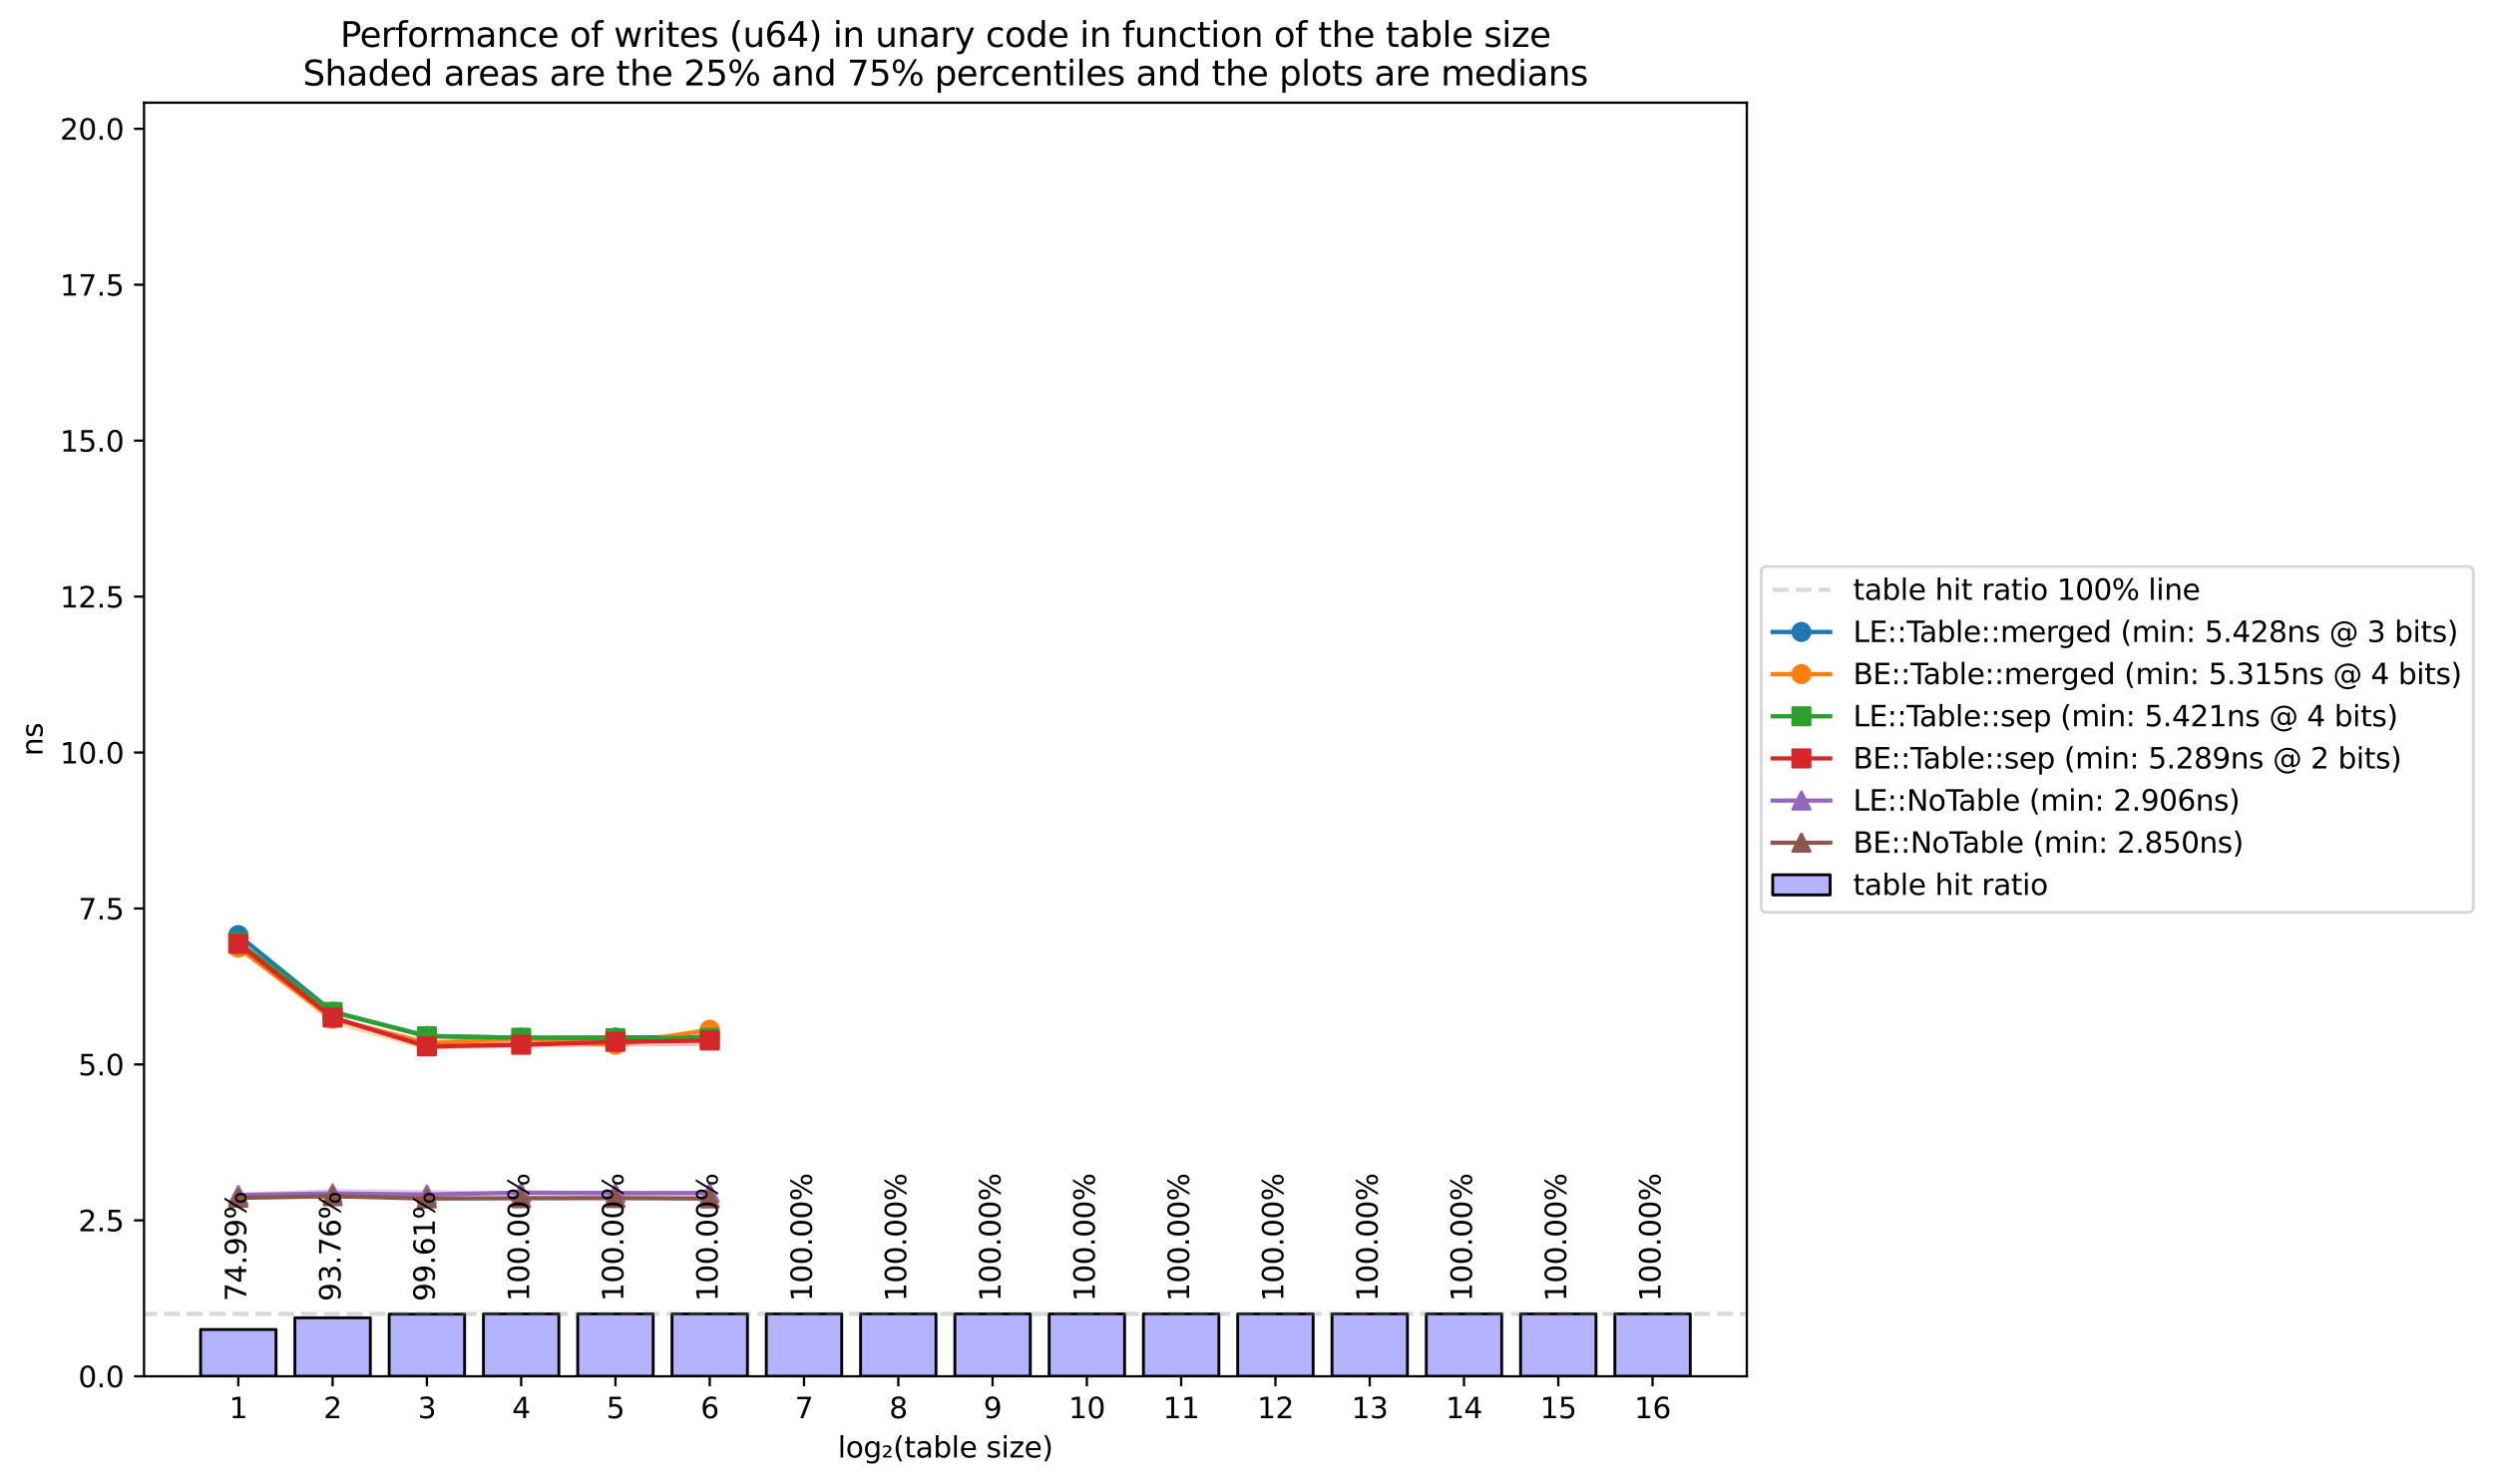 <?xml version="1.0" encoding="utf-8" standalone="no"?>
<!DOCTYPE svg PUBLIC "-//W3C//DTD SVG 1.1//EN"
  "http://www.w3.org/Graphics/SVG/1.1/DTD/svg11.dtd">
<svg xmlns:xlink="http://www.w3.org/1999/xlink" width="868.256pt" height="516.832pt" viewBox="0 0 868.256 516.832" xmlns="http://www.w3.org/2000/svg" version="1.1">
 <defs>
  <style type="text/css">*{stroke-linejoin: round; stroke-linecap: butt}</style>
 </defs>
 <g id="figure_1">
  <g id="patch_1">
   <path d="M 0 516.832 
L 868.256 516.832 
L 868.256 0 
L 0 0 
z
" style="fill: #ffffff"/>
  </g>
  <g id="axes_1">
   <g id="patch_2">
    <path d="M 50.144 479.276 
L 608.144 479.276 
L 608.144 35.755 
L 50.144 35.755 
z
" style="fill: #ffffff"/>
   </g>
   <g id="PolyCollection_1">
    <path d="M 82.967 325.343 
L 82.967 326.014 
L 115.791 352.412 
L 148.614 360.785 
L 181.438 361.418 
L 214.261 361.377 
L 247.085 361.208 
L 247.085 361.096 
L 247.085 361.096 
L 214.261 361.218 
L 181.438 361.274 
L 148.614 360.68 
L 115.791 352.318 
L 82.967 325.343 
z
" clip-path="url(#p6678e34c9b)" style="fill: #1f77b4; fill-opacity: 0.3"/>
   </g>
   <g id="PolyCollection_2">
    <path d="M 82.967 329.13 
L 82.967 330.608 
L 115.791 356.65 
L 148.614 365.842 
L 181.438 363.221 
L 214.261 364.761 
L 247.085 360.123 
L 247.085 357.987 
L 247.085 357.987 
L 214.261 362.252 
L 181.438 361.561 
L 148.614 363.081 
L 115.791 353.841 
L 82.967 329.13 
z
" clip-path="url(#p6678e34c9b)" style="fill: #ff7f0e; fill-opacity: 0.3"/>
   </g>
   <g id="PolyCollection_3">
    <path d="M 82.967 327.891 
L 82.967 329.03 
L 115.791 352.522 
L 148.614 360.949 
L 181.438 361.429 
L 214.261 361.588 
L 247.085 361.497 
L 247.085 361.424 
L 247.085 361.424 
L 214.261 361.47 
L 181.438 361.362 
L 148.614 360.841 
L 115.791 352.34 
L 82.967 327.891 
z
" clip-path="url(#p6678e34c9b)" style="fill: #2ca02c; fill-opacity: 0.3"/>
   </g>
   <g id="PolyCollection_4">
    <path d="M 82.967 327.491 
L 82.967 330.101 
L 115.791 355.271 
L 148.614 365.459 
L 181.438 364.932 
L 214.261 364.465 
L 247.085 364.272 
L 247.085 362.014 
L 247.085 362.014 
L 214.261 361.152 
L 181.438 361.219 
L 148.614 362.152 
L 115.791 353.88 
L 82.967 327.491 
z
" clip-path="url(#p6678e34c9b)" style="fill: #d62728; fill-opacity: 0.3"/>
   </g>
   <g id="PolyCollection_5">
    <path d="M 82.967 415.33 
L 82.967 417.111 
L 115.791 416.237 
L 148.614 416.365 
L 181.438 416.312 
L 214.261 416.72 
L 247.085 415.952 
L 247.085 414.658 
L 247.085 414.658 
L 214.261 414.806 
L 181.438 415.196 
L 148.614 414.301 
L 115.791 414.04 
L 82.967 415.33 
z
" clip-path="url(#p6678e34c9b)" style="fill: #9467bd; fill-opacity: 0.3"/>
   </g>
   <g id="PolyCollection_6">
    <path d="M 82.967 416.553 
L 82.967 417.391 
L 115.791 417.212 
L 148.614 417.471 
L 181.438 417.461 
L 214.261 417.405 
L 247.085 417.499 
L 247.085 416.815 
L 247.085 416.815 
L 214.261 416.739 
L 181.438 416.598 
L 148.614 417.206 
L 115.791 416.046 
L 82.967 416.553 
z
" clip-path="url(#p6678e34c9b)" style="fill: #8c564b; fill-opacity: 0.3"/>
   </g>
   <g id="patch_3">
    <path d="M 69.838 479.276 
L 96.097 479.276 
L 96.097 462.987 
L 69.838 462.987 
z
" clip-path="url(#p6678e34c9b)" style="fill: #0000ff; fill-opacity: 0.3; stroke: #000000; stroke-linejoin: miter"/>
   </g>
   <g id="patch_4">
    <path d="M 102.661 479.276 
L 128.92 479.276 
L 128.92 458.91 
L 102.661 458.91 
z
" clip-path="url(#p6678e34c9b)" style="fill: #0000ff; fill-opacity: 0.3; stroke: #000000; stroke-linejoin: miter"/>
   </g>
   <g id="patch_5">
    <path d="M 135.485 479.276 
L 161.744 479.276 
L 161.744 457.639 
L 135.485 457.639 
z
" clip-path="url(#p6678e34c9b)" style="fill: #0000ff; fill-opacity: 0.3; stroke: #000000; stroke-linejoin: miter"/>
   </g>
   <g id="patch_6">
    <path d="M 168.308 479.276 
L 194.567 479.276 
L 194.567 457.555 
L 168.308 457.555 
z
" clip-path="url(#p6678e34c9b)" style="fill: #0000ff; fill-opacity: 0.3; stroke: #000000; stroke-linejoin: miter"/>
   </g>
   <g id="patch_7">
    <path d="M 201.132 479.276 
L 227.391 479.276 
L 227.391 457.554 
L 201.132 457.554 
z
" clip-path="url(#p6678e34c9b)" style="fill: #0000ff; fill-opacity: 0.3; stroke: #000000; stroke-linejoin: miter"/>
   </g>
   <g id="patch_8">
    <path d="M 233.956 479.276 
L 260.214 479.276 
L 260.214 457.554 
L 233.956 457.554 
z
" clip-path="url(#p6678e34c9b)" style="fill: #0000ff; fill-opacity: 0.3; stroke: #000000; stroke-linejoin: miter"/>
   </g>
   <g id="patch_9">
    <path d="M 266.779 479.276 
L 293.038 479.276 
L 293.038 457.554 
L 266.779 457.554 
z
" clip-path="url(#p6678e34c9b)" style="fill: #0000ff; fill-opacity: 0.3; stroke: #000000; stroke-linejoin: miter"/>
   </g>
   <g id="patch_10">
    <path d="M 299.603 479.276 
L 325.861 479.276 
L 325.861 457.554 
L 299.603 457.554 
z
" clip-path="url(#p6678e34c9b)" style="fill: #0000ff; fill-opacity: 0.3; stroke: #000000; stroke-linejoin: miter"/>
   </g>
   <g id="patch_11">
    <path d="M 332.426 479.276 
L 358.685 479.276 
L 358.685 457.554 
L 332.426 457.554 
z
" clip-path="url(#p6678e34c9b)" style="fill: #0000ff; fill-opacity: 0.3; stroke: #000000; stroke-linejoin: miter"/>
   </g>
   <g id="patch_12">
    <path d="M 365.25 479.276 
L 391.508 479.276 
L 391.508 457.554 
L 365.25 457.554 
z
" clip-path="url(#p6678e34c9b)" style="fill: #0000ff; fill-opacity: 0.3; stroke: #000000; stroke-linejoin: miter"/>
   </g>
   <g id="patch_13">
    <path d="M 398.073 479.276 
L 424.332 479.276 
L 424.332 457.554 
L 398.073 457.554 
z
" clip-path="url(#p6678e34c9b)" style="fill: #0000ff; fill-opacity: 0.3; stroke: #000000; stroke-linejoin: miter"/>
   </g>
   <g id="patch_14">
    <path d="M 430.897 479.276 
L 457.156 479.276 
L 457.156 457.554 
L 430.897 457.554 
z
" clip-path="url(#p6678e34c9b)" style="fill: #0000ff; fill-opacity: 0.3; stroke: #000000; stroke-linejoin: miter"/>
   </g>
   <g id="patch_15">
    <path d="M 463.72 479.276 
L 489.979 479.276 
L 489.979 457.554 
L 463.72 457.554 
z
" clip-path="url(#p6678e34c9b)" style="fill: #0000ff; fill-opacity: 0.3; stroke: #000000; stroke-linejoin: miter"/>
   </g>
   <g id="patch_16">
    <path d="M 496.544 479.276 
L 522.803 479.276 
L 522.803 457.554 
L 496.544 457.554 
z
" clip-path="url(#p6678e34c9b)" style="fill: #0000ff; fill-opacity: 0.3; stroke: #000000; stroke-linejoin: miter"/>
   </g>
   <g id="patch_17">
    <path d="M 529.367 479.276 
L 555.626 479.276 
L 555.626 457.554 
L 529.367 457.554 
z
" clip-path="url(#p6678e34c9b)" style="fill: #0000ff; fill-opacity: 0.3; stroke: #000000; stroke-linejoin: miter"/>
   </g>
   <g id="patch_18">
    <path d="M 562.191 479.276 
L 588.45 479.276 
L 588.45 457.554 
L 562.191 457.554 
z
" clip-path="url(#p6678e34c9b)" style="fill: #0000ff; fill-opacity: 0.3; stroke: #000000; stroke-linejoin: miter"/>
   </g>
   <g id="matplotlib.axis_1">
    <g id="xtick_1">
     <g id="line2d_1">
      <defs>
       <path id="me4123ac465" d="M 0 0 
L 0 3.5 
" style="stroke: #000000; stroke-width: 0.8"/>
      </defs>
      <g>
       <use xlink:href="#me4123ac465" x="82.967" y="479.276" style="stroke: #000000; stroke-width: 0.8"/>
      </g>
     </g>
     <g id="text_1">
      <!-- 1 -->
      <g transform="translate(79.786 493.874) scale(0.1 -0.1)">
       <defs>
        <path id="DejaVuSans-31" d="M 794 531 
L 1825 531 
L 1825 4091 
L 703 3866 
L 703 4441 
L 1819 4666 
L 2450 4666 
L 2450 531 
L 3481 531 
L 3481 0 
L 794 0 
L 794 531 
z
" transform="scale(0.016)"/>
       </defs>
       <use xlink:href="#DejaVuSans-31"/>
      </g>
     </g>
    </g>
    <g id="xtick_2">
     <g id="line2d_2">
      <g>
       <use xlink:href="#me4123ac465" x="115.791" y="479.276" style="stroke: #000000; stroke-width: 0.8"/>
      </g>
     </g>
     <g id="text_2">
      <!-- 2 -->
      <g transform="translate(112.61 493.874) scale(0.1 -0.1)">
       <defs>
        <path id="DejaVuSans-32" d="M 1228 531 
L 3431 531 
L 3431 0 
L 469 0 
L 469 531 
Q 828 903 1448 1529 
Q 2069 2156 2228 2338 
Q 2531 2678 2651 2914 
Q 2772 3150 2772 3378 
Q 2772 3750 2511 3984 
Q 2250 4219 1831 4219 
Q 1534 4219 1204 4116 
Q 875 4013 500 3803 
L 500 4441 
Q 881 4594 1212 4672 
Q 1544 4750 1819 4750 
Q 2544 4750 2975 4387 
Q 3406 4025 3406 3419 
Q 3406 3131 3298 2873 
Q 3191 2616 2906 2266 
Q 2828 2175 2409 1742 
Q 1991 1309 1228 531 
z
" transform="scale(0.016)"/>
       </defs>
       <use xlink:href="#DejaVuSans-32"/>
      </g>
     </g>
    </g>
    <g id="xtick_3">
     <g id="line2d_3">
      <g>
       <use xlink:href="#me4123ac465" x="148.614" y="479.276" style="stroke: #000000; stroke-width: 0.8"/>
      </g>
     </g>
     <g id="text_3">
      <!-- 3 -->
      <g transform="translate(145.433 493.874) scale(0.1 -0.1)">
       <defs>
        <path id="DejaVuSans-33" d="M 2597 2516 
Q 3050 2419 3304 2112 
Q 3559 1806 3559 1356 
Q 3559 666 3084 287 
Q 2609 -91 1734 -91 
Q 1441 -91 1130 -33 
Q 819 25 488 141 
L 488 750 
Q 750 597 1062 519 
Q 1375 441 1716 441 
Q 2309 441 2620 675 
Q 2931 909 2931 1356 
Q 2931 1769 2642 2001 
Q 2353 2234 1838 2234 
L 1294 2234 
L 1294 2753 
L 1863 2753 
Q 2328 2753 2575 2939 
Q 2822 3125 2822 3475 
Q 2822 3834 2567 4026 
Q 2313 4219 1838 4219 
Q 1578 4219 1281 4162 
Q 984 4106 628 3988 
L 628 4550 
Q 988 4650 1302 4700 
Q 1616 4750 1894 4750 
Q 2613 4750 3031 4423 
Q 3450 4097 3450 3541 
Q 3450 3153 3228 2886 
Q 3006 2619 2597 2516 
z
" transform="scale(0.016)"/>
       </defs>
       <use xlink:href="#DejaVuSans-33"/>
      </g>
     </g>
    </g>
    <g id="xtick_4">
     <g id="line2d_4">
      <g>
       <use xlink:href="#me4123ac465" x="181.438" y="479.276" style="stroke: #000000; stroke-width: 0.8"/>
      </g>
     </g>
     <g id="text_4">
      <!-- 4 -->
      <g transform="translate(178.257 493.874) scale(0.1 -0.1)">
       <defs>
        <path id="DejaVuSans-34" d="M 2419 4116 
L 825 1625 
L 2419 1625 
L 2419 4116 
z
M 2253 4666 
L 3047 4666 
L 3047 1625 
L 3713 1625 
L 3713 1100 
L 3047 1100 
L 3047 0 
L 2419 0 
L 2419 1100 
L 313 1100 
L 313 1709 
L 2253 4666 
z
" transform="scale(0.016)"/>
       </defs>
       <use xlink:href="#DejaVuSans-34"/>
      </g>
     </g>
    </g>
    <g id="xtick_5">
     <g id="line2d_5">
      <g>
       <use xlink:href="#me4123ac465" x="214.261" y="479.276" style="stroke: #000000; stroke-width: 0.8"/>
      </g>
     </g>
     <g id="text_5">
      <!-- 5 -->
      <g transform="translate(211.08 493.874) scale(0.1 -0.1)">
       <defs>
        <path id="DejaVuSans-35" d="M 691 4666 
L 3169 4666 
L 3169 4134 
L 1269 4134 
L 1269 2991 
Q 1406 3038 1543 3061 
Q 1681 3084 1819 3084 
Q 2600 3084 3056 2656 
Q 3513 2228 3513 1497 
Q 3513 744 3044 326 
Q 2575 -91 1722 -91 
Q 1428 -91 1123 -41 
Q 819 9 494 109 
L 494 744 
Q 775 591 1075 516 
Q 1375 441 1709 441 
Q 2250 441 2565 725 
Q 2881 1009 2881 1497 
Q 2881 1984 2565 2268 
Q 2250 2553 1709 2553 
Q 1456 2553 1204 2497 
Q 953 2441 691 2322 
L 691 4666 
z
" transform="scale(0.016)"/>
       </defs>
       <use xlink:href="#DejaVuSans-35"/>
      </g>
     </g>
    </g>
    <g id="xtick_6">
     <g id="line2d_6">
      <g>
       <use xlink:href="#me4123ac465" x="247.085" y="479.276" style="stroke: #000000; stroke-width: 0.8"/>
      </g>
     </g>
     <g id="text_6">
      <!-- 6 -->
      <g transform="translate(243.904 493.874) scale(0.1 -0.1)">
       <defs>
        <path id="DejaVuSans-36" d="M 2113 2584 
Q 1688 2584 1439 2293 
Q 1191 2003 1191 1497 
Q 1191 994 1439 701 
Q 1688 409 2113 409 
Q 2538 409 2786 701 
Q 3034 994 3034 1497 
Q 3034 2003 2786 2293 
Q 2538 2584 2113 2584 
z
M 3366 4563 
L 3366 3988 
Q 3128 4100 2886 4159 
Q 2644 4219 2406 4219 
Q 1781 4219 1451 3797 
Q 1122 3375 1075 2522 
Q 1259 2794 1537 2939 
Q 1816 3084 2150 3084 
Q 2853 3084 3261 2657 
Q 3669 2231 3669 1497 
Q 3669 778 3244 343 
Q 2819 -91 2113 -91 
Q 1303 -91 875 529 
Q 447 1150 447 2328 
Q 447 3434 972 4092 
Q 1497 4750 2381 4750 
Q 2619 4750 2861 4703 
Q 3103 4656 3366 4563 
z
" transform="scale(0.016)"/>
       </defs>
       <use xlink:href="#DejaVuSans-36"/>
      </g>
     </g>
    </g>
    <g id="xtick_7">
     <g id="line2d_7">
      <g>
       <use xlink:href="#me4123ac465" x="279.908" y="479.276" style="stroke: #000000; stroke-width: 0.8"/>
      </g>
     </g>
     <g id="text_7">
      <!-- 7 -->
      <g transform="translate(276.727 493.874) scale(0.1 -0.1)">
       <defs>
        <path id="DejaVuSans-37" d="M 525 4666 
L 3525 4666 
L 3525 4397 
L 1831 0 
L 1172 0 
L 2766 4134 
L 525 4134 
L 525 4666 
z
" transform="scale(0.016)"/>
       </defs>
       <use xlink:href="#DejaVuSans-37"/>
      </g>
     </g>
    </g>
    <g id="xtick_8">
     <g id="line2d_8">
      <g>
       <use xlink:href="#me4123ac465" x="312.732" y="479.276" style="stroke: #000000; stroke-width: 0.8"/>
      </g>
     </g>
     <g id="text_8">
      <!-- 8 -->
      <g transform="translate(309.551 493.874) scale(0.1 -0.1)">
       <defs>
        <path id="DejaVuSans-38" d="M 2034 2216 
Q 1584 2216 1326 1975 
Q 1069 1734 1069 1313 
Q 1069 891 1326 650 
Q 1584 409 2034 409 
Q 2484 409 2743 651 
Q 3003 894 3003 1313 
Q 3003 1734 2745 1975 
Q 2488 2216 2034 2216 
z
M 1403 2484 
Q 997 2584 770 2862 
Q 544 3141 544 3541 
Q 544 4100 942 4425 
Q 1341 4750 2034 4750 
Q 2731 4750 3128 4425 
Q 3525 4100 3525 3541 
Q 3525 3141 3298 2862 
Q 3072 2584 2669 2484 
Q 3125 2378 3379 2068 
Q 3634 1759 3634 1313 
Q 3634 634 3220 271 
Q 2806 -91 2034 -91 
Q 1263 -91 848 271 
Q 434 634 434 1313 
Q 434 1759 690 2068 
Q 947 2378 1403 2484 
z
M 1172 3481 
Q 1172 3119 1398 2916 
Q 1625 2713 2034 2713 
Q 2441 2713 2670 2916 
Q 2900 3119 2900 3481 
Q 2900 3844 2670 4047 
Q 2441 4250 2034 4250 
Q 1625 4250 1398 4047 
Q 1172 3844 1172 3481 
z
" transform="scale(0.016)"/>
       </defs>
       <use xlink:href="#DejaVuSans-38"/>
      </g>
     </g>
    </g>
    <g id="xtick_9">
     <g id="line2d_9">
      <g>
       <use xlink:href="#me4123ac465" x="345.556" y="479.276" style="stroke: #000000; stroke-width: 0.8"/>
      </g>
     </g>
     <g id="text_9">
      <!-- 9 -->
      <g transform="translate(342.374 493.874) scale(0.1 -0.1)">
       <defs>
        <path id="DejaVuSans-39" d="M 703 97 
L 703 672 
Q 941 559 1184 500 
Q 1428 441 1663 441 
Q 2288 441 2617 861 
Q 2947 1281 2994 2138 
Q 2813 1869 2534 1725 
Q 2256 1581 1919 1581 
Q 1219 1581 811 2004 
Q 403 2428 403 3163 
Q 403 3881 828 4315 
Q 1253 4750 1959 4750 
Q 2769 4750 3195 4129 
Q 3622 3509 3622 2328 
Q 3622 1225 3098 567 
Q 2575 -91 1691 -91 
Q 1453 -91 1209 -44 
Q 966 3 703 97 
z
M 1959 2075 
Q 2384 2075 2632 2365 
Q 2881 2656 2881 3163 
Q 2881 3666 2632 3958 
Q 2384 4250 1959 4250 
Q 1534 4250 1286 3958 
Q 1038 3666 1038 3163 
Q 1038 2656 1286 2365 
Q 1534 2075 1959 2075 
z
" transform="scale(0.016)"/>
       </defs>
       <use xlink:href="#DejaVuSans-39"/>
      </g>
     </g>
    </g>
    <g id="xtick_10">
     <g id="line2d_10">
      <g>
       <use xlink:href="#me4123ac465" x="378.379" y="479.276" style="stroke: #000000; stroke-width: 0.8"/>
      </g>
     </g>
     <g id="text_10">
      <!-- 10 -->
      <g transform="translate(372.017 493.874) scale(0.1 -0.1)">
       <defs>
        <path id="DejaVuSans-30" d="M 2034 4250 
Q 1547 4250 1301 3770 
Q 1056 3291 1056 2328 
Q 1056 1369 1301 889 
Q 1547 409 2034 409 
Q 2525 409 2770 889 
Q 3016 1369 3016 2328 
Q 3016 3291 2770 3770 
Q 2525 4250 2034 4250 
z
M 2034 4750 
Q 2819 4750 3233 4129 
Q 3647 3509 3647 2328 
Q 3647 1150 3233 529 
Q 2819 -91 2034 -91 
Q 1250 -91 836 529 
Q 422 1150 422 2328 
Q 422 3509 836 4129 
Q 1250 4750 2034 4750 
z
" transform="scale(0.016)"/>
       </defs>
       <use xlink:href="#DejaVuSans-31"/>
       <use xlink:href="#DejaVuSans-30" x="63.623"/>
      </g>
     </g>
    </g>
    <g id="xtick_11">
     <g id="line2d_11">
      <g>
       <use xlink:href="#me4123ac465" x="411.203" y="479.276" style="stroke: #000000; stroke-width: 0.8"/>
      </g>
     </g>
     <g id="text_11">
      <!-- 11 -->
      <g transform="translate(404.84 493.874) scale(0.1 -0.1)">
       <use xlink:href="#DejaVuSans-31"/>
       <use xlink:href="#DejaVuSans-31" x="63.623"/>
      </g>
     </g>
    </g>
    <g id="xtick_12">
     <g id="line2d_12">
      <g>
       <use xlink:href="#me4123ac465" x="444.026" y="479.276" style="stroke: #000000; stroke-width: 0.8"/>
      </g>
     </g>
     <g id="text_12">
      <!-- 12 -->
      <g transform="translate(437.664 493.874) scale(0.1 -0.1)">
       <use xlink:href="#DejaVuSans-31"/>
       <use xlink:href="#DejaVuSans-32" x="63.623"/>
      </g>
     </g>
    </g>
    <g id="xtick_13">
     <g id="line2d_13">
      <g>
       <use xlink:href="#me4123ac465" x="476.85" y="479.276" style="stroke: #000000; stroke-width: 0.8"/>
      </g>
     </g>
     <g id="text_13">
      <!-- 13 -->
      <g transform="translate(470.487 493.874) scale(0.1 -0.1)">
       <use xlink:href="#DejaVuSans-31"/>
       <use xlink:href="#DejaVuSans-33" x="63.623"/>
      </g>
     </g>
    </g>
    <g id="xtick_14">
     <g id="line2d_14">
      <g>
       <use xlink:href="#me4123ac465" x="509.673" y="479.276" style="stroke: #000000; stroke-width: 0.8"/>
      </g>
     </g>
     <g id="text_14">
      <!-- 14 -->
      <g transform="translate(503.311 493.874) scale(0.1 -0.1)">
       <use xlink:href="#DejaVuSans-31"/>
       <use xlink:href="#DejaVuSans-34" x="63.623"/>
      </g>
     </g>
    </g>
    <g id="xtick_15">
     <g id="line2d_15">
      <g>
       <use xlink:href="#me4123ac465" x="542.497" y="479.276" style="stroke: #000000; stroke-width: 0.8"/>
      </g>
     </g>
     <g id="text_15">
      <!-- 15 -->
      <g transform="translate(536.134 493.874) scale(0.1 -0.1)">
       <use xlink:href="#DejaVuSans-31"/>
       <use xlink:href="#DejaVuSans-35" x="63.623"/>
      </g>
     </g>
    </g>
    <g id="xtick_16">
     <g id="line2d_16">
      <g>
       <use xlink:href="#me4123ac465" x="575.32" y="479.276" style="stroke: #000000; stroke-width: 0.8"/>
      </g>
     </g>
     <g id="text_16">
      <!-- 16 -->
      <g transform="translate(568.958 493.874) scale(0.1 -0.1)">
       <use xlink:href="#DejaVuSans-31"/>
       <use xlink:href="#DejaVuSans-36" x="63.623"/>
      </g>
     </g>
    </g>
    <g id="text_17">
     <!-- log₂(table size) -->
     <g transform="translate(291.667 507.552) scale(0.1 -0.1)">
      <defs>
       <path id="DejaVuSans-6c" d="M 603 4863 
L 1178 4863 
L 1178 0 
L 603 0 
L 603 4863 
z
" transform="scale(0.016)"/>
       <path id="DejaVuSans-6f" d="M 1959 3097 
Q 1497 3097 1228 2736 
Q 959 2375 959 1747 
Q 959 1119 1226 758 
Q 1494 397 1959 397 
Q 2419 397 2687 759 
Q 2956 1122 2956 1747 
Q 2956 2369 2687 2733 
Q 2419 3097 1959 3097 
z
M 1959 3584 
Q 2709 3584 3137 3096 
Q 3566 2609 3566 1747 
Q 3566 888 3137 398 
Q 2709 -91 1959 -91 
Q 1206 -91 779 398 
Q 353 888 353 1747 
Q 353 2609 779 3096 
Q 1206 3584 1959 3584 
z
" transform="scale(0.016)"/>
       <path id="DejaVuSans-67" d="M 2906 1791 
Q 2906 2416 2648 2759 
Q 2391 3103 1925 3103 
Q 1463 3103 1205 2759 
Q 947 2416 947 1791 
Q 947 1169 1205 825 
Q 1463 481 1925 481 
Q 2391 481 2648 825 
Q 2906 1169 2906 1791 
z
M 3481 434 
Q 3481 -459 3084 -895 
Q 2688 -1331 1869 -1331 
Q 1566 -1331 1297 -1286 
Q 1028 -1241 775 -1147 
L 775 -588 
Q 1028 -725 1275 -790 
Q 1522 -856 1778 -856 
Q 2344 -856 2625 -561 
Q 2906 -266 2906 331 
L 2906 616 
Q 2728 306 2450 153 
Q 2172 0 1784 0 
Q 1141 0 747 490 
Q 353 981 353 1791 
Q 353 2603 747 3093 
Q 1141 3584 1784 3584 
Q 2172 3584 2450 3431 
Q 2728 3278 2906 2969 
L 2906 3500 
L 3481 3500 
L 3481 434 
z
" transform="scale(0.016)"/>
       <path id="DejaVuSans-2082" d="M 838 356 
L 2163 356 
L 2163 0 
L 294 0 
L 294 343 
Q 400 440 597 615 
Q 1672 1568 1672 1862 
Q 1672 2068 1509 2194 
Q 1347 2321 1081 2321 
Q 919 2321 728 2266 
Q 538 2212 313 2103 
L 313 2487 
Q 553 2575 761 2618 
Q 969 2662 1147 2662 
Q 1600 2662 1872 2456 
Q 2144 2250 2144 1912 
Q 2144 1478 1109 590 
Q 934 440 838 356 
z
" transform="scale(0.016)"/>
       <path id="DejaVuSans-28" d="M 1984 4856 
Q 1566 4138 1362 3434 
Q 1159 2731 1159 2009 
Q 1159 1288 1364 580 
Q 1569 -128 1984 -844 
L 1484 -844 
Q 1016 -109 783 600 
Q 550 1309 550 2009 
Q 550 2706 781 3412 
Q 1013 4119 1484 4856 
L 1984 4856 
z
" transform="scale(0.016)"/>
       <path id="DejaVuSans-74" d="M 1172 4494 
L 1172 3500 
L 2356 3500 
L 2356 3053 
L 1172 3053 
L 1172 1153 
Q 1172 725 1289 603 
Q 1406 481 1766 481 
L 2356 481 
L 2356 0 
L 1766 0 
Q 1100 0 847 248 
Q 594 497 594 1153 
L 594 3053 
L 172 3053 
L 172 3500 
L 594 3500 
L 594 4494 
L 1172 4494 
z
" transform="scale(0.016)"/>
       <path id="DejaVuSans-61" d="M 2194 1759 
Q 1497 1759 1228 1600 
Q 959 1441 959 1056 
Q 959 750 1161 570 
Q 1363 391 1709 391 
Q 2188 391 2477 730 
Q 2766 1069 2766 1631 
L 2766 1759 
L 2194 1759 
z
M 3341 1997 
L 3341 0 
L 2766 0 
L 2766 531 
Q 2569 213 2275 61 
Q 1981 -91 1556 -91 
Q 1019 -91 701 211 
Q 384 513 384 1019 
Q 384 1609 779 1909 
Q 1175 2209 1959 2209 
L 2766 2209 
L 2766 2266 
Q 2766 2663 2505 2880 
Q 2244 3097 1772 3097 
Q 1472 3097 1187 3025 
Q 903 2953 641 2809 
L 641 3341 
Q 956 3463 1253 3523 
Q 1550 3584 1831 3584 
Q 2591 3584 2966 3190 
Q 3341 2797 3341 1997 
z
" transform="scale(0.016)"/>
       <path id="DejaVuSans-62" d="M 3116 1747 
Q 3116 2381 2855 2742 
Q 2594 3103 2138 3103 
Q 1681 3103 1420 2742 
Q 1159 2381 1159 1747 
Q 1159 1113 1420 752 
Q 1681 391 2138 391 
Q 2594 391 2855 752 
Q 3116 1113 3116 1747 
z
M 1159 2969 
Q 1341 3281 1617 3432 
Q 1894 3584 2278 3584 
Q 2916 3584 3314 3078 
Q 3713 2572 3713 1747 
Q 3713 922 3314 415 
Q 2916 -91 2278 -91 
Q 1894 -91 1617 61 
Q 1341 213 1159 525 
L 1159 0 
L 581 0 
L 581 4863 
L 1159 4863 
L 1159 2969 
z
" transform="scale(0.016)"/>
       <path id="DejaVuSans-65" d="M 3597 1894 
L 3597 1613 
L 953 1613 
Q 991 1019 1311 708 
Q 1631 397 2203 397 
Q 2534 397 2845 478 
Q 3156 559 3463 722 
L 3463 178 
Q 3153 47 2828 -22 
Q 2503 -91 2169 -91 
Q 1331 -91 842 396 
Q 353 884 353 1716 
Q 353 2575 817 3079 
Q 1281 3584 2069 3584 
Q 2775 3584 3186 3129 
Q 3597 2675 3597 1894 
z
M 3022 2063 
Q 3016 2534 2758 2815 
Q 2500 3097 2075 3097 
Q 1594 3097 1305 2825 
Q 1016 2553 972 2059 
L 3022 2063 
z
" transform="scale(0.016)"/>
       <path id="DejaVuSans-20" transform="scale(0.016)"/>
       <path id="DejaVuSans-73" d="M 2834 3397 
L 2834 2853 
Q 2591 2978 2328 3040 
Q 2066 3103 1784 3103 
Q 1356 3103 1142 2972 
Q 928 2841 928 2578 
Q 928 2378 1081 2264 
Q 1234 2150 1697 2047 
L 1894 2003 
Q 2506 1872 2764 1633 
Q 3022 1394 3022 966 
Q 3022 478 2636 193 
Q 2250 -91 1575 -91 
Q 1294 -91 989 -36 
Q 684 19 347 128 
L 347 722 
Q 666 556 975 473 
Q 1284 391 1588 391 
Q 1994 391 2212 530 
Q 2431 669 2431 922 
Q 2431 1156 2273 1281 
Q 2116 1406 1581 1522 
L 1381 1569 
Q 847 1681 609 1914 
Q 372 2147 372 2553 
Q 372 3047 722 3315 
Q 1072 3584 1716 3584 
Q 2034 3584 2315 3537 
Q 2597 3491 2834 3397 
z
" transform="scale(0.016)"/>
       <path id="DejaVuSans-69" d="M 603 3500 
L 1178 3500 
L 1178 0 
L 603 0 
L 603 3500 
z
M 603 4863 
L 1178 4863 
L 1178 4134 
L 603 4134 
L 603 4863 
z
" transform="scale(0.016)"/>
       <path id="DejaVuSans-7a" d="M 353 3500 
L 3084 3500 
L 3084 2975 
L 922 459 
L 3084 459 
L 3084 0 
L 275 0 
L 275 525 
L 2438 3041 
L 353 3041 
L 353 3500 
z
" transform="scale(0.016)"/>
       <path id="DejaVuSans-29" d="M 513 4856 
L 1013 4856 
Q 1481 4119 1714 3412 
Q 1947 2706 1947 2009 
Q 1947 1309 1714 600 
Q 1481 -109 1013 -844 
L 513 -844 
Q 928 -128 1133 580 
Q 1338 1288 1338 2009 
Q 1338 2731 1133 3434 
Q 928 4138 513 4856 
z
" transform="scale(0.016)"/>
      </defs>
      <use xlink:href="#DejaVuSans-6c"/>
      <use xlink:href="#DejaVuSans-6f" x="27.783"/>
      <use xlink:href="#DejaVuSans-67" x="88.965"/>
      <use xlink:href="#DejaVuSans-2082" x="152.441"/>
      <use xlink:href="#DejaVuSans-28" x="192.529"/>
      <use xlink:href="#DejaVuSans-74" x="231.543"/>
      <use xlink:href="#DejaVuSans-61" x="270.752"/>
      <use xlink:href="#DejaVuSans-62" x="332.031"/>
      <use xlink:href="#DejaVuSans-6c" x="395.508"/>
      <use xlink:href="#DejaVuSans-65" x="423.291"/>
      <use xlink:href="#DejaVuSans-20" x="484.814"/>
      <use xlink:href="#DejaVuSans-73" x="516.602"/>
      <use xlink:href="#DejaVuSans-69" x="568.701"/>
      <use xlink:href="#DejaVuSans-7a" x="596.484"/>
      <use xlink:href="#DejaVuSans-65" x="648.975"/>
      <use xlink:href="#DejaVuSans-29" x="710.498"/>
     </g>
    </g>
   </g>
   <g id="matplotlib.axis_2">
    <g id="ytick_1">
     <g id="line2d_17">
      <defs>
       <path id="ma9a0f3f686" d="M 0 0 
L -3.5 0 
" style="stroke: #000000; stroke-width: 0.8"/>
      </defs>
      <g>
       <use xlink:href="#ma9a0f3f686" x="50.144" y="479.276" style="stroke: #000000; stroke-width: 0.8"/>
      </g>
     </g>
     <g id="text_18">
      <!-- 0.0 -->
      <g transform="translate(27.241 483.075) scale(0.1 -0.1)">
       <defs>
        <path id="DejaVuSans-2e" d="M 684 794 
L 1344 794 
L 1344 0 
L 684 0 
L 684 794 
z
" transform="scale(0.016)"/>
       </defs>
       <use xlink:href="#DejaVuSans-30"/>
       <use xlink:href="#DejaVuSans-2e" x="63.623"/>
       <use xlink:href="#DejaVuSans-30" x="95.41"/>
      </g>
     </g>
    </g>
    <g id="ytick_2">
     <g id="line2d_18">
      <g>
       <use xlink:href="#ma9a0f3f686" x="50.144" y="424.972" style="stroke: #000000; stroke-width: 0.8"/>
      </g>
     </g>
     <g id="text_19">
      <!-- 2.5 -->
      <g transform="translate(27.241 428.771) scale(0.1 -0.1)">
       <use xlink:href="#DejaVuSans-32"/>
       <use xlink:href="#DejaVuSans-2e" x="63.623"/>
       <use xlink:href="#DejaVuSans-35" x="95.41"/>
      </g>
     </g>
    </g>
    <g id="ytick_3">
     <g id="line2d_19">
      <g>
       <use xlink:href="#ma9a0f3f686" x="50.144" y="370.669" style="stroke: #000000; stroke-width: 0.8"/>
      </g>
     </g>
     <g id="text_20">
      <!-- 5.0 -->
      <g transform="translate(27.241 374.468) scale(0.1 -0.1)">
       <use xlink:href="#DejaVuSans-35"/>
       <use xlink:href="#DejaVuSans-2e" x="63.623"/>
       <use xlink:href="#DejaVuSans-30" x="95.41"/>
      </g>
     </g>
    </g>
    <g id="ytick_4">
     <g id="line2d_20">
      <g>
       <use xlink:href="#ma9a0f3f686" x="50.144" y="316.365" style="stroke: #000000; stroke-width: 0.8"/>
      </g>
     </g>
     <g id="text_21">
      <!-- 7.5 -->
      <g transform="translate(27.241 320.165) scale(0.1 -0.1)">
       <use xlink:href="#DejaVuSans-37"/>
       <use xlink:href="#DejaVuSans-2e" x="63.623"/>
       <use xlink:href="#DejaVuSans-35" x="95.41"/>
      </g>
     </g>
    </g>
    <g id="ytick_5">
     <g id="line2d_21">
      <g>
       <use xlink:href="#ma9a0f3f686" x="50.144" y="262.062" style="stroke: #000000; stroke-width: 0.8"/>
      </g>
     </g>
     <g id="text_22">
      <!-- 10.0 -->
      <g transform="translate(20.878 265.861) scale(0.1 -0.1)">
       <use xlink:href="#DejaVuSans-31"/>
       <use xlink:href="#DejaVuSans-30" x="63.623"/>
       <use xlink:href="#DejaVuSans-2e" x="127.246"/>
       <use xlink:href="#DejaVuSans-30" x="159.033"/>
      </g>
     </g>
    </g>
    <g id="ytick_6">
     <g id="line2d_22">
      <g>
       <use xlink:href="#ma9a0f3f686" x="50.144" y="207.759" style="stroke: #000000; stroke-width: 0.8"/>
      </g>
     </g>
     <g id="text_23">
      <!-- 12.5 -->
      <g transform="translate(20.878 211.558) scale(0.1 -0.1)">
       <use xlink:href="#DejaVuSans-31"/>
       <use xlink:href="#DejaVuSans-32" x="63.623"/>
       <use xlink:href="#DejaVuSans-2e" x="127.246"/>
       <use xlink:href="#DejaVuSans-35" x="159.033"/>
      </g>
     </g>
    </g>
    <g id="ytick_7">
     <g id="line2d_23">
      <g>
       <use xlink:href="#ma9a0f3f686" x="50.144" y="153.455" style="stroke: #000000; stroke-width: 0.8"/>
      </g>
     </g>
     <g id="text_24">
      <!-- 15.0 -->
      <g transform="translate(20.878 157.255) scale(0.1 -0.1)">
       <use xlink:href="#DejaVuSans-31"/>
       <use xlink:href="#DejaVuSans-35" x="63.623"/>
       <use xlink:href="#DejaVuSans-2e" x="127.246"/>
       <use xlink:href="#DejaVuSans-30" x="159.033"/>
      </g>
     </g>
    </g>
    <g id="ytick_8">
     <g id="line2d_24">
      <g>
       <use xlink:href="#ma9a0f3f686" x="50.144" y="99.152" style="stroke: #000000; stroke-width: 0.8"/>
      </g>
     </g>
     <g id="text_25">
      <!-- 17.5 -->
      <g transform="translate(20.878 102.951) scale(0.1 -0.1)">
       <use xlink:href="#DejaVuSans-31"/>
       <use xlink:href="#DejaVuSans-37" x="63.623"/>
       <use xlink:href="#DejaVuSans-2e" x="127.246"/>
       <use xlink:href="#DejaVuSans-35" x="159.033"/>
      </g>
     </g>
    </g>
    <g id="ytick_9">
     <g id="line2d_25">
      <g>
       <use xlink:href="#ma9a0f3f686" x="50.144" y="44.849" style="stroke: #000000; stroke-width: 0.8"/>
      </g>
     </g>
     <g id="text_26">
      <!-- 20.0 -->
      <g transform="translate(20.878 48.648) scale(0.1 -0.1)">
       <use xlink:href="#DejaVuSans-32"/>
       <use xlink:href="#DejaVuSans-30" x="63.623"/>
       <use xlink:href="#DejaVuSans-2e" x="127.246"/>
       <use xlink:href="#DejaVuSans-30" x="159.033"/>
      </g>
     </g>
    </g>
    <g id="text_27">
     <!-- ns -->
     <g transform="translate(14.798 263.289) rotate(-90) scale(0.1 -0.1)">
      <defs>
       <path id="DejaVuSans-6e" d="M 3513 2113 
L 3513 0 
L 2938 0 
L 2938 2094 
Q 2938 2591 2744 2837 
Q 2550 3084 2163 3084 
Q 1697 3084 1428 2787 
Q 1159 2491 1159 1978 
L 1159 0 
L 581 0 
L 581 3500 
L 1159 3500 
L 1159 2956 
Q 1366 3272 1645 3428 
Q 1925 3584 2291 3584 
Q 2894 3584 3203 3211 
Q 3513 2838 3513 2113 
z
" transform="scale(0.016)"/>
      </defs>
      <use xlink:href="#DejaVuSans-6e"/>
      <use xlink:href="#DejaVuSans-73" x="63.379"/>
     </g>
    </g>
   </g>
   <g id="line2d_26">
    <path d="M 17.32 457.554 
L 640.967 457.554 
" clip-path="url(#p6678e34c9b)" style="fill: none; stroke-dasharray: 5.55,2.4; stroke-dashoffset: 0; stroke: #808080; stroke-opacity: 0.3; stroke-width: 1.5"/>
   </g>
   <g id="line2d_27">
    <path d="M 82.967 325.63 
L 115.791 352.337 
L 148.614 360.761 
L 181.438 361.383 
L 214.261 361.29 
L 247.085 361.119 
" clip-path="url(#p6678e34c9b)" style="fill: none; stroke: #1f77b4; stroke-width: 1.5; stroke-linecap: square"/>
    <defs>
     <path id="m4cdc482152" d="M 0 3 
C 0.796 3 1.559 2.684 2.121 2.121 
C 2.684 1.559 3 0.796 3 0 
C 3 -0.796 2.684 -1.559 2.121 -2.121 
C 1.559 -2.684 0.796 -3 0 -3 
C -0.796 -3 -1.559 -2.684 -2.121 -2.121 
C -2.684 -1.559 -3 -0.796 -3 0 
C -3 0.796 -2.684 1.559 -2.121 2.121 
C -1.559 2.684 -0.796 3 0 3 
z
" style="stroke: #1f77b4"/>
    </defs>
    <g clip-path="url(#p6678e34c9b)">
     <use xlink:href="#m4cdc482152" x="82.967" y="325.63" style="fill: #1f77b4; stroke: #1f77b4"/>
     <use xlink:href="#m4cdc482152" x="115.791" y="352.337" style="fill: #1f77b4; stroke: #1f77b4"/>
     <use xlink:href="#m4cdc482152" x="148.614" y="360.761" style="fill: #1f77b4; stroke: #1f77b4"/>
     <use xlink:href="#m4cdc482152" x="181.438" y="361.383" style="fill: #1f77b4; stroke: #1f77b4"/>
     <use xlink:href="#m4cdc482152" x="214.261" y="361.29" style="fill: #1f77b4; stroke: #1f77b4"/>
     <use xlink:href="#m4cdc482152" x="247.085" y="361.119" style="fill: #1f77b4; stroke: #1f77b4"/>
    </g>
   </g>
   <g id="line2d_28">
    <path d="M 82.967 330.013 
L 115.791 354.816 
L 148.614 363.326 
L 181.438 361.643 
L 214.261 363.831 
L 247.085 358.574 
" clip-path="url(#p6678e34c9b)" style="fill: none; stroke: #ff7f0e; stroke-width: 1.5; stroke-linecap: square"/>
    <defs>
     <path id="m44001f86df" d="M 0 3 
C 0.796 3 1.559 2.684 2.121 2.121 
C 2.684 1.559 3 0.796 3 0 
C 3 -0.796 2.684 -1.559 2.121 -2.121 
C 1.559 -2.684 0.796 -3 0 -3 
C -0.796 -3 -1.559 -2.684 -2.121 -2.121 
C -2.684 -1.559 -3 -0.796 -3 0 
C -3 0.796 -2.684 1.559 -2.121 2.121 
C -1.559 2.684 -0.796 3 0 3 
z
" style="stroke: #ff7f0e"/>
    </defs>
    <g clip-path="url(#p6678e34c9b)">
     <use xlink:href="#m44001f86df" x="82.967" y="330.013" style="fill: #ff7f0e; stroke: #ff7f0e"/>
     <use xlink:href="#m44001f86df" x="115.791" y="354.816" style="fill: #ff7f0e; stroke: #ff7f0e"/>
     <use xlink:href="#m44001f86df" x="148.614" y="363.326" style="fill: #ff7f0e; stroke: #ff7f0e"/>
     <use xlink:href="#m44001f86df" x="181.438" y="361.643" style="fill: #ff7f0e; stroke: #ff7f0e"/>
     <use xlink:href="#m44001f86df" x="214.261" y="363.831" style="fill: #ff7f0e; stroke: #ff7f0e"/>
     <use xlink:href="#m44001f86df" x="247.085" y="358.574" style="fill: #ff7f0e; stroke: #ff7f0e"/>
    </g>
   </g>
   <g id="line2d_29">
    <path d="M 82.967 328.105 
L 115.791 352.403 
L 148.614 360.881 
L 181.438 361.393 
L 214.261 361.534 
L 247.085 361.446 
" clip-path="url(#p6678e34c9b)" style="fill: none; stroke: #2ca02c; stroke-width: 1.5; stroke-linecap: square"/>
    <defs>
     <path id="m8eef92e55b" d="M -3 3 
L 3 3 
L 3 -3 
L -3 -3 
z
" style="stroke: #2ca02c; stroke-linejoin: miter"/>
    </defs>
    <g clip-path="url(#p6678e34c9b)">
     <use xlink:href="#m8eef92e55b" x="82.967" y="328.105" style="fill: #2ca02c; stroke: #2ca02c; stroke-linejoin: miter"/>
     <use xlink:href="#m8eef92e55b" x="115.791" y="352.403" style="fill: #2ca02c; stroke: #2ca02c; stroke-linejoin: miter"/>
     <use xlink:href="#m8eef92e55b" x="148.614" y="360.881" style="fill: #2ca02c; stroke: #2ca02c; stroke-linejoin: miter"/>
     <use xlink:href="#m8eef92e55b" x="181.438" y="361.393" style="fill: #2ca02c; stroke: #2ca02c; stroke-linejoin: miter"/>
     <use xlink:href="#m8eef92e55b" x="214.261" y="361.534" style="fill: #2ca02c; stroke: #2ca02c; stroke-linejoin: miter"/>
     <use xlink:href="#m8eef92e55b" x="247.085" y="361.446" style="fill: #2ca02c; stroke: #2ca02c; stroke-linejoin: miter"/>
    </g>
   </g>
   <g id="line2d_30">
    <path d="M 82.967 328.687 
L 115.791 354.348 
L 148.614 364.383 
L 181.438 363.823 
L 214.261 362.815 
L 247.085 362.347 
" clip-path="url(#p6678e34c9b)" style="fill: none; stroke: #d62728; stroke-width: 1.5; stroke-linecap: square"/>
    <defs>
     <path id="m554111031e" d="M -3 3 
L 3 3 
L 3 -3 
L -3 -3 
z
" style="stroke: #d62728; stroke-linejoin: miter"/>
    </defs>
    <g clip-path="url(#p6678e34c9b)">
     <use xlink:href="#m554111031e" x="82.967" y="328.687" style="fill: #d62728; stroke: #d62728; stroke-linejoin: miter"/>
     <use xlink:href="#m554111031e" x="115.791" y="354.348" style="fill: #d62728; stroke: #d62728; stroke-linejoin: miter"/>
     <use xlink:href="#m554111031e" x="148.614" y="364.383" style="fill: #d62728; stroke: #d62728; stroke-linejoin: miter"/>
     <use xlink:href="#m554111031e" x="181.438" y="363.823" style="fill: #d62728; stroke: #d62728; stroke-linejoin: miter"/>
     <use xlink:href="#m554111031e" x="214.261" y="362.815" style="fill: #d62728; stroke: #d62728; stroke-linejoin: miter"/>
     <use xlink:href="#m554111031e" x="247.085" y="362.347" style="fill: #d62728; stroke: #d62728; stroke-linejoin: miter"/>
    </g>
   </g>
   <g id="line2d_31">
    <path d="M 82.967 416.155 
L 115.791 415.612 
L 148.614 415.994 
L 181.438 415.314 
L 214.261 415.475 
L 247.085 415.47 
" clip-path="url(#p6678e34c9b)" style="fill: none; stroke: #9467bd; stroke-width: 1.5; stroke-linecap: square"/>
    <defs>
     <path id="mdace836800" d="M 0 -3 
L -3 3 
L 3 3 
z
" style="stroke: #9467bd; stroke-linejoin: miter"/>
    </defs>
    <g clip-path="url(#p6678e34c9b)">
     <use xlink:href="#mdace836800" x="82.967" y="416.155" style="fill: #9467bd; stroke: #9467bd; stroke-linejoin: miter"/>
     <use xlink:href="#mdace836800" x="115.791" y="415.612" style="fill: #9467bd; stroke: #9467bd; stroke-linejoin: miter"/>
     <use xlink:href="#mdace836800" x="148.614" y="415.994" style="fill: #9467bd; stroke: #9467bd; stroke-linejoin: miter"/>
     <use xlink:href="#mdace836800" x="181.438" y="415.314" style="fill: #9467bd; stroke: #9467bd; stroke-linejoin: miter"/>
     <use xlink:href="#mdace836800" x="214.261" y="415.475" style="fill: #9467bd; stroke: #9467bd; stroke-linejoin: miter"/>
     <use xlink:href="#mdace836800" x="247.085" y="415.47" style="fill: #9467bd; stroke: #9467bd; stroke-linejoin: miter"/>
    </g>
   </g>
   <g id="line2d_32">
    <path d="M 82.967 417.122 
L 115.791 416.569 
L 148.614 417.366 
L 181.438 417.275 
L 214.261 417.224 
L 247.085 417.362 
" clip-path="url(#p6678e34c9b)" style="fill: none; stroke: #8c564b; stroke-width: 1.5; stroke-linecap: square"/>
    <defs>
     <path id="mfc6c983747" d="M 0 -3 
L -3 3 
L 3 3 
z
" style="stroke: #8c564b; stroke-linejoin: miter"/>
    </defs>
    <g clip-path="url(#p6678e34c9b)">
     <use xlink:href="#mfc6c983747" x="82.967" y="417.122" style="fill: #8c564b; stroke: #8c564b; stroke-linejoin: miter"/>
     <use xlink:href="#mfc6c983747" x="115.791" y="416.569" style="fill: #8c564b; stroke: #8c564b; stroke-linejoin: miter"/>
     <use xlink:href="#mfc6c983747" x="148.614" y="417.366" style="fill: #8c564b; stroke: #8c564b; stroke-linejoin: miter"/>
     <use xlink:href="#mfc6c983747" x="181.438" y="417.275" style="fill: #8c564b; stroke: #8c564b; stroke-linejoin: miter"/>
     <use xlink:href="#mfc6c983747" x="214.261" y="417.224" style="fill: #8c564b; stroke: #8c564b; stroke-linejoin: miter"/>
     <use xlink:href="#mfc6c983747" x="247.085" y="417.362" style="fill: #8c564b; stroke: #8c564b; stroke-linejoin: miter"/>
    </g>
   </g>
   <g id="patch_19">
    <path d="M 50.144 479.276 
L 50.144 35.755 
" style="fill: none; stroke: #000000; stroke-width: 0.8; stroke-linejoin: miter; stroke-linecap: square"/>
   </g>
   <g id="patch_20">
    <path d="M 608.144 479.276 
L 608.144 35.755 
" style="fill: none; stroke: #000000; stroke-width: 0.8; stroke-linejoin: miter; stroke-linecap: square"/>
   </g>
   <g id="patch_21">
    <path d="M 50.144 479.276 
L 608.144 479.276 
" style="fill: none; stroke: #000000; stroke-width: 0.8; stroke-linejoin: miter; stroke-linecap: square"/>
   </g>
   <g id="patch_22">
    <path d="M 50.144 35.755 
L 608.144 35.755 
" style="fill: none; stroke: #000000; stroke-width: 0.8; stroke-linejoin: miter; stroke-linecap: square"/>
   </g>
   <g id="text_28">
    <!-- 74.99% -->
    <g transform="translate(85.727 453.21) rotate(-90) scale(0.1 -0.1)">
     <defs>
      <path id="DejaVuSans-25" d="M 4653 2053 
Q 4381 2053 4226 1822 
Q 4072 1591 4072 1178 
Q 4072 772 4226 539 
Q 4381 306 4653 306 
Q 4919 306 5073 539 
Q 5228 772 5228 1178 
Q 5228 1588 5073 1820 
Q 4919 2053 4653 2053 
z
M 4653 2450 
Q 5147 2450 5437 2106 
Q 5728 1763 5728 1178 
Q 5728 594 5436 251 
Q 5144 -91 4653 -91 
Q 4153 -91 3862 251 
Q 3572 594 3572 1178 
Q 3572 1766 3864 2108 
Q 4156 2450 4653 2450 
z
M 1428 4353 
Q 1159 4353 1004 4120 
Q 850 3888 850 3481 
Q 850 3069 1003 2837 
Q 1156 2606 1428 2606 
Q 1700 2606 1854 2837 
Q 2009 3069 2009 3481 
Q 2009 3884 1853 4118 
Q 1697 4353 1428 4353 
z
M 4250 4750 
L 4750 4750 
L 1831 -91 
L 1331 -91 
L 4250 4750 
z
M 1428 4750 
Q 1922 4750 2215 4408 
Q 2509 4066 2509 3481 
Q 2509 2891 2217 2550 
Q 1925 2209 1428 2209 
Q 931 2209 642 2551 
Q 353 2894 353 3481 
Q 353 4063 643 4406 
Q 934 4750 1428 4750 
z
" transform="scale(0.016)"/>
     </defs>
     <use xlink:href="#DejaVuSans-37"/>
     <use xlink:href="#DejaVuSans-34" x="63.623"/>
     <use xlink:href="#DejaVuSans-2e" x="127.246"/>
     <use xlink:href="#DejaVuSans-39" x="159.033"/>
     <use xlink:href="#DejaVuSans-39" x="222.656"/>
     <use xlink:href="#DejaVuSans-25" x="286.279"/>
    </g>
   </g>
   <g id="text_29">
    <!-- 93.76% -->
    <g transform="translate(118.55 453.21) rotate(-90) scale(0.1 -0.1)">
     <use xlink:href="#DejaVuSans-39"/>
     <use xlink:href="#DejaVuSans-33" x="63.623"/>
     <use xlink:href="#DejaVuSans-2e" x="127.246"/>
     <use xlink:href="#DejaVuSans-37" x="159.033"/>
     <use xlink:href="#DejaVuSans-36" x="222.656"/>
     <use xlink:href="#DejaVuSans-25" x="286.279"/>
    </g>
   </g>
   <g id="text_30">
    <!-- 99.61% -->
    <g transform="translate(151.374 453.21) rotate(-90) scale(0.1 -0.1)">
     <use xlink:href="#DejaVuSans-39"/>
     <use xlink:href="#DejaVuSans-39" x="63.623"/>
     <use xlink:href="#DejaVuSans-2e" x="127.246"/>
     <use xlink:href="#DejaVuSans-36" x="159.033"/>
     <use xlink:href="#DejaVuSans-31" x="222.656"/>
     <use xlink:href="#DejaVuSans-25" x="286.279"/>
    </g>
   </g>
   <g id="text_31">
    <!-- 100.00% -->
    <g transform="translate(184.197 453.21) rotate(-90) scale(0.1 -0.1)">
     <use xlink:href="#DejaVuSans-31"/>
     <use xlink:href="#DejaVuSans-30" x="63.623"/>
     <use xlink:href="#DejaVuSans-30" x="127.246"/>
     <use xlink:href="#DejaVuSans-2e" x="190.869"/>
     <use xlink:href="#DejaVuSans-30" x="222.656"/>
     <use xlink:href="#DejaVuSans-30" x="286.279"/>
     <use xlink:href="#DejaVuSans-25" x="349.902"/>
    </g>
   </g>
   <g id="text_32">
    <!-- 100.00% -->
    <g transform="translate(217.021 453.21) rotate(-90) scale(0.1 -0.1)">
     <use xlink:href="#DejaVuSans-31"/>
     <use xlink:href="#DejaVuSans-30" x="63.623"/>
     <use xlink:href="#DejaVuSans-30" x="127.246"/>
     <use xlink:href="#DejaVuSans-2e" x="190.869"/>
     <use xlink:href="#DejaVuSans-30" x="222.656"/>
     <use xlink:href="#DejaVuSans-30" x="286.279"/>
     <use xlink:href="#DejaVuSans-25" x="349.902"/>
    </g>
   </g>
   <g id="text_33">
    <!-- 100.00% -->
    <g transform="translate(249.844 453.21) rotate(-90) scale(0.1 -0.1)">
     <use xlink:href="#DejaVuSans-31"/>
     <use xlink:href="#DejaVuSans-30" x="63.623"/>
     <use xlink:href="#DejaVuSans-30" x="127.246"/>
     <use xlink:href="#DejaVuSans-2e" x="190.869"/>
     <use xlink:href="#DejaVuSans-30" x="222.656"/>
     <use xlink:href="#DejaVuSans-30" x="286.279"/>
     <use xlink:href="#DejaVuSans-25" x="349.902"/>
    </g>
   </g>
   <g id="text_34">
    <!-- 100.00% -->
    <g transform="translate(282.668 453.21) rotate(-90) scale(0.1 -0.1)">
     <use xlink:href="#DejaVuSans-31"/>
     <use xlink:href="#DejaVuSans-30" x="63.623"/>
     <use xlink:href="#DejaVuSans-30" x="127.246"/>
     <use xlink:href="#DejaVuSans-2e" x="190.869"/>
     <use xlink:href="#DejaVuSans-30" x="222.656"/>
     <use xlink:href="#DejaVuSans-30" x="286.279"/>
     <use xlink:href="#DejaVuSans-25" x="349.902"/>
    </g>
   </g>
   <g id="text_35">
    <!-- 100.00% -->
    <g transform="translate(315.491 453.21) rotate(-90) scale(0.1 -0.1)">
     <use xlink:href="#DejaVuSans-31"/>
     <use xlink:href="#DejaVuSans-30" x="63.623"/>
     <use xlink:href="#DejaVuSans-30" x="127.246"/>
     <use xlink:href="#DejaVuSans-2e" x="190.869"/>
     <use xlink:href="#DejaVuSans-30" x="222.656"/>
     <use xlink:href="#DejaVuSans-30" x="286.279"/>
     <use xlink:href="#DejaVuSans-25" x="349.902"/>
    </g>
   </g>
   <g id="text_36">
    <!-- 100.00% -->
    <g transform="translate(348.315 453.21) rotate(-90) scale(0.1 -0.1)">
     <use xlink:href="#DejaVuSans-31"/>
     <use xlink:href="#DejaVuSans-30" x="63.623"/>
     <use xlink:href="#DejaVuSans-30" x="127.246"/>
     <use xlink:href="#DejaVuSans-2e" x="190.869"/>
     <use xlink:href="#DejaVuSans-30" x="222.656"/>
     <use xlink:href="#DejaVuSans-30" x="286.279"/>
     <use xlink:href="#DejaVuSans-25" x="349.902"/>
    </g>
   </g>
   <g id="text_37">
    <!-- 100.00% -->
    <g transform="translate(381.138 453.21) rotate(-90) scale(0.1 -0.1)">
     <use xlink:href="#DejaVuSans-31"/>
     <use xlink:href="#DejaVuSans-30" x="63.623"/>
     <use xlink:href="#DejaVuSans-30" x="127.246"/>
     <use xlink:href="#DejaVuSans-2e" x="190.869"/>
     <use xlink:href="#DejaVuSans-30" x="222.656"/>
     <use xlink:href="#DejaVuSans-30" x="286.279"/>
     <use xlink:href="#DejaVuSans-25" x="349.902"/>
    </g>
   </g>
   <g id="text_38">
    <!-- 100.00% -->
    <g transform="translate(413.962 453.21) rotate(-90) scale(0.1 -0.1)">
     <use xlink:href="#DejaVuSans-31"/>
     <use xlink:href="#DejaVuSans-30" x="63.623"/>
     <use xlink:href="#DejaVuSans-30" x="127.246"/>
     <use xlink:href="#DejaVuSans-2e" x="190.869"/>
     <use xlink:href="#DejaVuSans-30" x="222.656"/>
     <use xlink:href="#DejaVuSans-30" x="286.279"/>
     <use xlink:href="#DejaVuSans-25" x="349.902"/>
    </g>
   </g>
   <g id="text_39">
    <!-- 100.00% -->
    <g transform="translate(446.785 453.21) rotate(-90) scale(0.1 -0.1)">
     <use xlink:href="#DejaVuSans-31"/>
     <use xlink:href="#DejaVuSans-30" x="63.623"/>
     <use xlink:href="#DejaVuSans-30" x="127.246"/>
     <use xlink:href="#DejaVuSans-2e" x="190.869"/>
     <use xlink:href="#DejaVuSans-30" x="222.656"/>
     <use xlink:href="#DejaVuSans-30" x="286.279"/>
     <use xlink:href="#DejaVuSans-25" x="349.902"/>
    </g>
   </g>
   <g id="text_40">
    <!-- 100.00% -->
    <g transform="translate(479.609 453.21) rotate(-90) scale(0.1 -0.1)">
     <use xlink:href="#DejaVuSans-31"/>
     <use xlink:href="#DejaVuSans-30" x="63.623"/>
     <use xlink:href="#DejaVuSans-30" x="127.246"/>
     <use xlink:href="#DejaVuSans-2e" x="190.869"/>
     <use xlink:href="#DejaVuSans-30" x="222.656"/>
     <use xlink:href="#DejaVuSans-30" x="286.279"/>
     <use xlink:href="#DejaVuSans-25" x="349.902"/>
    </g>
   </g>
   <g id="text_41">
    <!-- 100.00% -->
    <g transform="translate(512.433 453.21) rotate(-90) scale(0.1 -0.1)">
     <use xlink:href="#DejaVuSans-31"/>
     <use xlink:href="#DejaVuSans-30" x="63.623"/>
     <use xlink:href="#DejaVuSans-30" x="127.246"/>
     <use xlink:href="#DejaVuSans-2e" x="190.869"/>
     <use xlink:href="#DejaVuSans-30" x="222.656"/>
     <use xlink:href="#DejaVuSans-30" x="286.279"/>
     <use xlink:href="#DejaVuSans-25" x="349.902"/>
    </g>
   </g>
   <g id="text_42">
    <!-- 100.00% -->
    <g transform="translate(545.256 453.21) rotate(-90) scale(0.1 -0.1)">
     <use xlink:href="#DejaVuSans-31"/>
     <use xlink:href="#DejaVuSans-30" x="63.623"/>
     <use xlink:href="#DejaVuSans-30" x="127.246"/>
     <use xlink:href="#DejaVuSans-2e" x="190.869"/>
     <use xlink:href="#DejaVuSans-30" x="222.656"/>
     <use xlink:href="#DejaVuSans-30" x="286.279"/>
     <use xlink:href="#DejaVuSans-25" x="349.902"/>
    </g>
   </g>
   <g id="text_43">
    <!-- 100.00% -->
    <g transform="translate(578.08 453.21) rotate(-90) scale(0.1 -0.1)">
     <use xlink:href="#DejaVuSans-31"/>
     <use xlink:href="#DejaVuSans-30" x="63.623"/>
     <use xlink:href="#DejaVuSans-30" x="127.246"/>
     <use xlink:href="#DejaVuSans-2e" x="190.869"/>
     <use xlink:href="#DejaVuSans-30" x="222.656"/>
     <use xlink:href="#DejaVuSans-30" x="286.279"/>
     <use xlink:href="#DejaVuSans-25" x="349.902"/>
    </g>
   </g>
   <g id="text_44">
    <!-- Performance of writes (u64) in unary code in function of the table size -->
    <g transform="translate(118.451 16.318) scale(0.12 -0.12)">
     <defs>
      <path id="DejaVuSans-50" d="M 1259 4147 
L 1259 2394 
L 2053 2394 
Q 2494 2394 2734 2622 
Q 2975 2850 2975 3272 
Q 2975 3691 2734 3919 
Q 2494 4147 2053 4147 
L 1259 4147 
z
M 628 4666 
L 2053 4666 
Q 2838 4666 3239 4311 
Q 3641 3956 3641 3272 
Q 3641 2581 3239 2228 
Q 2838 1875 2053 1875 
L 1259 1875 
L 1259 0 
L 628 0 
L 628 4666 
z
" transform="scale(0.016)"/>
      <path id="DejaVuSans-72" d="M 2631 2963 
Q 2534 3019 2420 3045 
Q 2306 3072 2169 3072 
Q 1681 3072 1420 2755 
Q 1159 2438 1159 1844 
L 1159 0 
L 581 0 
L 581 3500 
L 1159 3500 
L 1159 2956 
Q 1341 3275 1631 3429 
Q 1922 3584 2338 3584 
Q 2397 3584 2469 3576 
Q 2541 3569 2628 3553 
L 2631 2963 
z
" transform="scale(0.016)"/>
      <path id="DejaVuSans-66" d="M 2375 4863 
L 2375 4384 
L 1825 4384 
Q 1516 4384 1395 4259 
Q 1275 4134 1275 3809 
L 1275 3500 
L 2222 3500 
L 2222 3053 
L 1275 3053 
L 1275 0 
L 697 0 
L 697 3053 
L 147 3053 
L 147 3500 
L 697 3500 
L 697 3744 
Q 697 4328 969 4595 
Q 1241 4863 1831 4863 
L 2375 4863 
z
" transform="scale(0.016)"/>
      <path id="DejaVuSans-6d" d="M 3328 2828 
Q 3544 3216 3844 3400 
Q 4144 3584 4550 3584 
Q 5097 3584 5394 3201 
Q 5691 2819 5691 2113 
L 5691 0 
L 5113 0 
L 5113 2094 
Q 5113 2597 4934 2840 
Q 4756 3084 4391 3084 
Q 3944 3084 3684 2787 
Q 3425 2491 3425 1978 
L 3425 0 
L 2847 0 
L 2847 2094 
Q 2847 2600 2669 2842 
Q 2491 3084 2119 3084 
Q 1678 3084 1418 2786 
Q 1159 2488 1159 1978 
L 1159 0 
L 581 0 
L 581 3500 
L 1159 3500 
L 1159 2956 
Q 1356 3278 1631 3431 
Q 1906 3584 2284 3584 
Q 2666 3584 2933 3390 
Q 3200 3197 3328 2828 
z
" transform="scale(0.016)"/>
      <path id="DejaVuSans-63" d="M 3122 3366 
L 3122 2828 
Q 2878 2963 2633 3030 
Q 2388 3097 2138 3097 
Q 1578 3097 1268 2742 
Q 959 2388 959 1747 
Q 959 1106 1268 751 
Q 1578 397 2138 397 
Q 2388 397 2633 464 
Q 2878 531 3122 666 
L 3122 134 
Q 2881 22 2623 -34 
Q 2366 -91 2075 -91 
Q 1284 -91 818 406 
Q 353 903 353 1747 
Q 353 2603 823 3093 
Q 1294 3584 2113 3584 
Q 2378 3584 2631 3529 
Q 2884 3475 3122 3366 
z
" transform="scale(0.016)"/>
      <path id="DejaVuSans-77" d="M 269 3500 
L 844 3500 
L 1563 769 
L 2278 3500 
L 2956 3500 
L 3675 769 
L 4391 3500 
L 4966 3500 
L 4050 0 
L 3372 0 
L 2619 2869 
L 1863 0 
L 1184 0 
L 269 3500 
z
" transform="scale(0.016)"/>
      <path id="DejaVuSans-75" d="M 544 1381 
L 544 3500 
L 1119 3500 
L 1119 1403 
Q 1119 906 1312 657 
Q 1506 409 1894 409 
Q 2359 409 2629 706 
Q 2900 1003 2900 1516 
L 2900 3500 
L 3475 3500 
L 3475 0 
L 2900 0 
L 2900 538 
Q 2691 219 2414 64 
Q 2138 -91 1772 -91 
Q 1169 -91 856 284 
Q 544 659 544 1381 
z
M 1991 3584 
L 1991 3584 
z
" transform="scale(0.016)"/>
      <path id="DejaVuSans-79" d="M 2059 -325 
Q 1816 -950 1584 -1140 
Q 1353 -1331 966 -1331 
L 506 -1331 
L 506 -850 
L 844 -850 
Q 1081 -850 1212 -737 
Q 1344 -625 1503 -206 
L 1606 56 
L 191 3500 
L 800 3500 
L 1894 763 
L 2988 3500 
L 3597 3500 
L 2059 -325 
z
" transform="scale(0.016)"/>
      <path id="DejaVuSans-64" d="M 2906 2969 
L 2906 4863 
L 3481 4863 
L 3481 0 
L 2906 0 
L 2906 525 
Q 2725 213 2448 61 
Q 2172 -91 1784 -91 
Q 1150 -91 751 415 
Q 353 922 353 1747 
Q 353 2572 751 3078 
Q 1150 3584 1784 3584 
Q 2172 3584 2448 3432 
Q 2725 3281 2906 2969 
z
M 947 1747 
Q 947 1113 1208 752 
Q 1469 391 1925 391 
Q 2381 391 2643 752 
Q 2906 1113 2906 1747 
Q 2906 2381 2643 2742 
Q 2381 3103 1925 3103 
Q 1469 3103 1208 2742 
Q 947 2381 947 1747 
z
" transform="scale(0.016)"/>
      <path id="DejaVuSans-68" d="M 3513 2113 
L 3513 0 
L 2938 0 
L 2938 2094 
Q 2938 2591 2744 2837 
Q 2550 3084 2163 3084 
Q 1697 3084 1428 2787 
Q 1159 2491 1159 1978 
L 1159 0 
L 581 0 
L 581 4863 
L 1159 4863 
L 1159 2956 
Q 1366 3272 1645 3428 
Q 1925 3584 2291 3584 
Q 2894 3584 3203 3211 
Q 3513 2838 3513 2113 
z
" transform="scale(0.016)"/>
     </defs>
     <use xlink:href="#DejaVuSans-50"/>
     <use xlink:href="#DejaVuSans-65" x="56.678"/>
     <use xlink:href="#DejaVuSans-72" x="118.201"/>
     <use xlink:href="#DejaVuSans-66" x="159.314"/>
     <use xlink:href="#DejaVuSans-6f" x="194.52"/>
     <use xlink:href="#DejaVuSans-72" x="255.701"/>
     <use xlink:href="#DejaVuSans-6d" x="295.064"/>
     <use xlink:href="#DejaVuSans-61" x="392.477"/>
     <use xlink:href="#DejaVuSans-6e" x="453.756"/>
     <use xlink:href="#DejaVuSans-63" x="517.135"/>
     <use xlink:href="#DejaVuSans-65" x="572.115"/>
     <use xlink:href="#DejaVuSans-20" x="633.639"/>
     <use xlink:href="#DejaVuSans-6f" x="665.426"/>
     <use xlink:href="#DejaVuSans-66" x="726.607"/>
     <use xlink:href="#DejaVuSans-20" x="761.812"/>
     <use xlink:href="#DejaVuSans-77" x="793.6"/>
     <use xlink:href="#DejaVuSans-72" x="875.387"/>
     <use xlink:href="#DejaVuSans-69" x="916.5"/>
     <use xlink:href="#DejaVuSans-74" x="944.283"/>
     <use xlink:href="#DejaVuSans-65" x="983.492"/>
     <use xlink:href="#DejaVuSans-73" x="1045.016"/>
     <use xlink:href="#DejaVuSans-20" x="1097.115"/>
     <use xlink:href="#DejaVuSans-28" x="1128.902"/>
     <use xlink:href="#DejaVuSans-75" x="1167.916"/>
     <use xlink:href="#DejaVuSans-36" x="1231.295"/>
     <use xlink:href="#DejaVuSans-34" x="1294.918"/>
     <use xlink:href="#DejaVuSans-29" x="1358.541"/>
     <use xlink:href="#DejaVuSans-20" x="1397.555"/>
     <use xlink:href="#DejaVuSans-69" x="1429.342"/>
     <use xlink:href="#DejaVuSans-6e" x="1457.125"/>
     <use xlink:href="#DejaVuSans-20" x="1520.504"/>
     <use xlink:href="#DejaVuSans-75" x="1552.291"/>
     <use xlink:href="#DejaVuSans-6e" x="1615.67"/>
     <use xlink:href="#DejaVuSans-61" x="1679.049"/>
     <use xlink:href="#DejaVuSans-72" x="1740.328"/>
     <use xlink:href="#DejaVuSans-79" x="1781.441"/>
     <use xlink:href="#DejaVuSans-20" x="1840.621"/>
     <use xlink:href="#DejaVuSans-63" x="1872.408"/>
     <use xlink:href="#DejaVuSans-6f" x="1927.389"/>
     <use xlink:href="#DejaVuSans-64" x="1988.57"/>
     <use xlink:href="#DejaVuSans-65" x="2052.047"/>
     <use xlink:href="#DejaVuSans-20" x="2113.57"/>
     <use xlink:href="#DejaVuSans-69" x="2145.357"/>
     <use xlink:href="#DejaVuSans-6e" x="2173.141"/>
     <use xlink:href="#DejaVuSans-20" x="2236.52"/>
     <use xlink:href="#DejaVuSans-66" x="2268.307"/>
     <use xlink:href="#DejaVuSans-75" x="2303.512"/>
     <use xlink:href="#DejaVuSans-6e" x="2366.891"/>
     <use xlink:href="#DejaVuSans-63" x="2430.27"/>
     <use xlink:href="#DejaVuSans-74" x="2485.25"/>
     <use xlink:href="#DejaVuSans-69" x="2524.459"/>
     <use xlink:href="#DejaVuSans-6f" x="2552.242"/>
     <use xlink:href="#DejaVuSans-6e" x="2613.424"/>
     <use xlink:href="#DejaVuSans-20" x="2676.803"/>
     <use xlink:href="#DejaVuSans-6f" x="2708.59"/>
     <use xlink:href="#DejaVuSans-66" x="2769.771"/>
     <use xlink:href="#DejaVuSans-20" x="2804.977"/>
     <use xlink:href="#DejaVuSans-74" x="2836.764"/>
     <use xlink:href="#DejaVuSans-68" x="2875.973"/>
     <use xlink:href="#DejaVuSans-65" x="2939.352"/>
     <use xlink:href="#DejaVuSans-20" x="3000.875"/>
     <use xlink:href="#DejaVuSans-74" x="3032.662"/>
     <use xlink:href="#DejaVuSans-61" x="3071.871"/>
     <use xlink:href="#DejaVuSans-62" x="3133.15"/>
     <use xlink:href="#DejaVuSans-6c" x="3196.627"/>
     <use xlink:href="#DejaVuSans-65" x="3224.41"/>
     <use xlink:href="#DejaVuSans-20" x="3285.934"/>
     <use xlink:href="#DejaVuSans-73" x="3317.721"/>
     <use xlink:href="#DejaVuSans-69" x="3369.82"/>
     <use xlink:href="#DejaVuSans-7a" x="3397.604"/>
     <use xlink:href="#DejaVuSans-65" x="3450.094"/>
    </g>
    <!-- Shaded areas are the 25% and 75% percentiles and the plots are medians -->
    <g transform="translate(105.446 29.756) scale(0.12 -0.12)">
     <defs>
      <path id="DejaVuSans-53" d="M 3425 4513 
L 3425 3897 
Q 3066 4069 2747 4153 
Q 2428 4238 2131 4238 
Q 1616 4238 1336 4038 
Q 1056 3838 1056 3469 
Q 1056 3159 1242 3001 
Q 1428 2844 1947 2747 
L 2328 2669 
Q 3034 2534 3370 2195 
Q 3706 1856 3706 1288 
Q 3706 609 3251 259 
Q 2797 -91 1919 -91 
Q 1588 -91 1214 -16 
Q 841 59 441 206 
L 441 856 
Q 825 641 1194 531 
Q 1563 422 1919 422 
Q 2459 422 2753 634 
Q 3047 847 3047 1241 
Q 3047 1584 2836 1778 
Q 2625 1972 2144 2069 
L 1759 2144 
Q 1053 2284 737 2584 
Q 422 2884 422 3419 
Q 422 4038 858 4394 
Q 1294 4750 2059 4750 
Q 2388 4750 2728 4690 
Q 3069 4631 3425 4513 
z
" transform="scale(0.016)"/>
      <path id="DejaVuSans-70" d="M 1159 525 
L 1159 -1331 
L 581 -1331 
L 581 3500 
L 1159 3500 
L 1159 2969 
Q 1341 3281 1617 3432 
Q 1894 3584 2278 3584 
Q 2916 3584 3314 3078 
Q 3713 2572 3713 1747 
Q 3713 922 3314 415 
Q 2916 -91 2278 -91 
Q 1894 -91 1617 61 
Q 1341 213 1159 525 
z
M 3116 1747 
Q 3116 2381 2855 2742 
Q 2594 3103 2138 3103 
Q 1681 3103 1420 2742 
Q 1159 2381 1159 1747 
Q 1159 1113 1420 752 
Q 1681 391 2138 391 
Q 2594 391 2855 752 
Q 3116 1113 3116 1747 
z
" transform="scale(0.016)"/>
     </defs>
     <use xlink:href="#DejaVuSans-53"/>
     <use xlink:href="#DejaVuSans-68" x="63.477"/>
     <use xlink:href="#DejaVuSans-61" x="126.855"/>
     <use xlink:href="#DejaVuSans-64" x="188.135"/>
     <use xlink:href="#DejaVuSans-65" x="251.611"/>
     <use xlink:href="#DejaVuSans-64" x="313.135"/>
     <use xlink:href="#DejaVuSans-20" x="376.611"/>
     <use xlink:href="#DejaVuSans-61" x="408.398"/>
     <use xlink:href="#DejaVuSans-72" x="469.678"/>
     <use xlink:href="#DejaVuSans-65" x="508.541"/>
     <use xlink:href="#DejaVuSans-61" x="570.064"/>
     <use xlink:href="#DejaVuSans-73" x="631.344"/>
     <use xlink:href="#DejaVuSans-20" x="683.443"/>
     <use xlink:href="#DejaVuSans-61" x="715.23"/>
     <use xlink:href="#DejaVuSans-72" x="776.51"/>
     <use xlink:href="#DejaVuSans-65" x="815.373"/>
     <use xlink:href="#DejaVuSans-20" x="876.896"/>
     <use xlink:href="#DejaVuSans-74" x="908.684"/>
     <use xlink:href="#DejaVuSans-68" x="947.893"/>
     <use xlink:href="#DejaVuSans-65" x="1011.271"/>
     <use xlink:href="#DejaVuSans-20" x="1072.795"/>
     <use xlink:href="#DejaVuSans-32" x="1104.582"/>
     <use xlink:href="#DejaVuSans-35" x="1168.205"/>
     <use xlink:href="#DejaVuSans-25" x="1231.828"/>
     <use xlink:href="#DejaVuSans-20" x="1326.848"/>
     <use xlink:href="#DejaVuSans-61" x="1358.635"/>
     <use xlink:href="#DejaVuSans-6e" x="1419.914"/>
     <use xlink:href="#DejaVuSans-64" x="1483.293"/>
     <use xlink:href="#DejaVuSans-20" x="1546.77"/>
     <use xlink:href="#DejaVuSans-37" x="1578.557"/>
     <use xlink:href="#DejaVuSans-35" x="1642.18"/>
     <use xlink:href="#DejaVuSans-25" x="1705.803"/>
     <use xlink:href="#DejaVuSans-20" x="1800.822"/>
     <use xlink:href="#DejaVuSans-70" x="1832.609"/>
     <use xlink:href="#DejaVuSans-65" x="1896.086"/>
     <use xlink:href="#DejaVuSans-72" x="1957.609"/>
     <use xlink:href="#DejaVuSans-63" x="1996.473"/>
     <use xlink:href="#DejaVuSans-65" x="2051.453"/>
     <use xlink:href="#DejaVuSans-6e" x="2112.977"/>
     <use xlink:href="#DejaVuSans-74" x="2176.355"/>
     <use xlink:href="#DejaVuSans-69" x="2215.564"/>
     <use xlink:href="#DejaVuSans-6c" x="2243.348"/>
     <use xlink:href="#DejaVuSans-65" x="2271.131"/>
     <use xlink:href="#DejaVuSans-73" x="2332.654"/>
     <use xlink:href="#DejaVuSans-20" x="2384.754"/>
     <use xlink:href="#DejaVuSans-61" x="2416.541"/>
     <use xlink:href="#DejaVuSans-6e" x="2477.82"/>
     <use xlink:href="#DejaVuSans-64" x="2541.199"/>
     <use xlink:href="#DejaVuSans-20" x="2604.676"/>
     <use xlink:href="#DejaVuSans-74" x="2636.463"/>
     <use xlink:href="#DejaVuSans-68" x="2675.672"/>
     <use xlink:href="#DejaVuSans-65" x="2739.051"/>
     <use xlink:href="#DejaVuSans-20" x="2800.574"/>
     <use xlink:href="#DejaVuSans-70" x="2832.361"/>
     <use xlink:href="#DejaVuSans-6c" x="2895.838"/>
     <use xlink:href="#DejaVuSans-6f" x="2923.621"/>
     <use xlink:href="#DejaVuSans-74" x="2984.803"/>
     <use xlink:href="#DejaVuSans-73" x="3024.012"/>
     <use xlink:href="#DejaVuSans-20" x="3076.111"/>
     <use xlink:href="#DejaVuSans-61" x="3107.898"/>
     <use xlink:href="#DejaVuSans-72" x="3169.178"/>
     <use xlink:href="#DejaVuSans-65" x="3208.041"/>
     <use xlink:href="#DejaVuSans-20" x="3269.564"/>
     <use xlink:href="#DejaVuSans-6d" x="3301.352"/>
     <use xlink:href="#DejaVuSans-65" x="3398.764"/>
     <use xlink:href="#DejaVuSans-64" x="3460.287"/>
     <use xlink:href="#DejaVuSans-69" x="3523.764"/>
     <use xlink:href="#DejaVuSans-61" x="3551.547"/>
     <use xlink:href="#DejaVuSans-6e" x="3612.826"/>
     <use xlink:href="#DejaVuSans-73" x="3676.205"/>
    </g>
   </g>
   <g id="legend_1">
    <g id="patch_23">
     <path d="M 615.144 317.728 
L 859.056 317.728 
Q 861.056 317.728 861.056 315.728 
L 861.056 199.303 
Q 861.056 197.303 859.056 197.303 
L 615.144 197.303 
Q 613.144 197.303 613.144 199.303 
L 613.144 315.728 
Q 613.144 317.728 615.144 317.728 
z
" style="fill: #ffffff; opacity: 0.8; stroke: #cccccc; stroke-linejoin: miter"/>
    </g>
    <g id="line2d_33">
     <path d="M 617.144 205.401 
L 627.144 205.401 
L 637.144 205.401 
" style="fill: none; stroke-dasharray: 5.55,2.4; stroke-dashoffset: 0; stroke: #808080; stroke-opacity: 0.3; stroke-width: 1.5"/>
    </g>
    <g id="text_45">
     <!-- table hit ratio 100% line -->
     <g transform="translate(645.144 208.901) scale(0.1 -0.1)">
      <use xlink:href="#DejaVuSans-74"/>
      <use xlink:href="#DejaVuSans-61" x="39.209"/>
      <use xlink:href="#DejaVuSans-62" x="100.488"/>
      <use xlink:href="#DejaVuSans-6c" x="163.965"/>
      <use xlink:href="#DejaVuSans-65" x="191.748"/>
      <use xlink:href="#DejaVuSans-20" x="253.271"/>
      <use xlink:href="#DejaVuSans-68" x="285.059"/>
      <use xlink:href="#DejaVuSans-69" x="348.438"/>
      <use xlink:href="#DejaVuSans-74" x="376.221"/>
      <use xlink:href="#DejaVuSans-20" x="415.43"/>
      <use xlink:href="#DejaVuSans-72" x="447.217"/>
      <use xlink:href="#DejaVuSans-61" x="488.33"/>
      <use xlink:href="#DejaVuSans-74" x="549.609"/>
      <use xlink:href="#DejaVuSans-69" x="588.818"/>
      <use xlink:href="#DejaVuSans-6f" x="616.602"/>
      <use xlink:href="#DejaVuSans-20" x="677.783"/>
      <use xlink:href="#DejaVuSans-31" x="709.57"/>
      <use xlink:href="#DejaVuSans-30" x="773.193"/>
      <use xlink:href="#DejaVuSans-30" x="836.816"/>
      <use xlink:href="#DejaVuSans-25" x="900.439"/>
      <use xlink:href="#DejaVuSans-20" x="995.459"/>
      <use xlink:href="#DejaVuSans-6c" x="1027.246"/>
      <use xlink:href="#DejaVuSans-69" x="1055.029"/>
      <use xlink:href="#DejaVuSans-6e" x="1082.812"/>
      <use xlink:href="#DejaVuSans-65" x="1146.191"/>
     </g>
    </g>
    <g id="line2d_34">
     <path d="M 617.144 220.08 
L 637.144 220.08 
" style="fill: none; stroke: #1f77b4; stroke-width: 1.5; stroke-linecap: square"/>
    </g>
    <g id="line2d_35">
     <g>
      <use xlink:href="#m4cdc482152" x="627.144" y="220.08" style="fill: #1f77b4; stroke: #1f77b4"/>
     </g>
    </g>
    <g id="text_46">
     <!-- LE::Table::merged (min: 5.428ns @ 3 bits) -->
     <g transform="translate(645.144 223.58) scale(0.1 -0.1)">
      <defs>
       <path id="DejaVuSans-4c" d="M 628 4666 
L 1259 4666 
L 1259 531 
L 3531 531 
L 3531 0 
L 628 0 
L 628 4666 
z
" transform="scale(0.016)"/>
       <path id="DejaVuSans-45" d="M 628 4666 
L 3578 4666 
L 3578 4134 
L 1259 4134 
L 1259 2753 
L 3481 2753 
L 3481 2222 
L 1259 2222 
L 1259 531 
L 3634 531 
L 3634 0 
L 628 0 
L 628 4666 
z
" transform="scale(0.016)"/>
       <path id="DejaVuSans-3a" d="M 750 794 
L 1409 794 
L 1409 0 
L 750 0 
L 750 794 
z
M 750 3309 
L 1409 3309 
L 1409 2516 
L 750 2516 
L 750 3309 
z
" transform="scale(0.016)"/>
       <path id="DejaVuSans-54" d="M -19 4666 
L 3928 4666 
L 3928 4134 
L 2272 4134 
L 2272 0 
L 1638 0 
L 1638 4134 
L -19 4134 
L -19 4666 
z
" transform="scale(0.016)"/>
       <path id="DejaVuSans-40" d="M 2381 1678 
Q 2381 1231 2603 976 
Q 2825 722 3213 722 
Q 3597 722 3817 978 
Q 4038 1234 4038 1678 
Q 4038 2116 3813 2373 
Q 3588 2631 3206 2631 
Q 2828 2631 2604 2375 
Q 2381 2119 2381 1678 
z
M 4084 744 
Q 3897 503 3655 389 
Q 3413 275 3091 275 
Q 2553 275 2217 664 
Q 1881 1053 1881 1678 
Q 1881 2303 2218 2693 
Q 2556 3084 3091 3084 
Q 3413 3084 3656 2967 
Q 3900 2850 4084 2613 
L 4084 3022 
L 4531 3022 
L 4531 722 
Q 4988 791 5245 1139 
Q 5503 1488 5503 2041 
Q 5503 2375 5404 2669 
Q 5306 2963 5106 3213 
Q 4781 3622 4314 3839 
Q 3847 4056 3297 4056 
Q 2913 4056 2559 3954 
Q 2206 3853 1906 3653 
Q 1416 3334 1139 2817 
Q 863 2300 863 1697 
Q 863 1200 1042 765 
Q 1222 331 1563 0 
Q 1891 -325 2322 -495 
Q 2753 -666 3244 -666 
Q 3647 -666 4036 -530 
Q 4425 -394 4750 -141 
L 5031 -488 
Q 4641 -791 4180 -952 
Q 3719 -1113 3244 -1113 
Q 2666 -1113 2153 -908 
Q 1641 -703 1241 -313 
Q 841 78 631 592 
Q 422 1106 422 1697 
Q 422 2266 634 2781 
Q 847 3297 1241 3688 
Q 1644 4084 2172 4295 
Q 2700 4506 3291 4506 
Q 3953 4506 4520 4234 
Q 5088 3963 5472 3463 
Q 5706 3156 5829 2797 
Q 5953 2438 5953 2053 
Q 5953 1231 5456 756 
Q 4959 281 4084 263 
L 4084 744 
z
" transform="scale(0.016)"/>
      </defs>
      <use xlink:href="#DejaVuSans-4c"/>
      <use xlink:href="#DejaVuSans-45" x="55.713"/>
      <use xlink:href="#DejaVuSans-3a" x="118.896"/>
      <use xlink:href="#DejaVuSans-3a" x="152.588"/>
      <use xlink:href="#DejaVuSans-54" x="186.279"/>
      <use xlink:href="#DejaVuSans-61" x="230.863"/>
      <use xlink:href="#DejaVuSans-62" x="292.143"/>
      <use xlink:href="#DejaVuSans-6c" x="355.619"/>
      <use xlink:href="#DejaVuSans-65" x="383.402"/>
      <use xlink:href="#DejaVuSans-3a" x="444.926"/>
      <use xlink:href="#DejaVuSans-3a" x="478.617"/>
      <use xlink:href="#DejaVuSans-6d" x="512.309"/>
      <use xlink:href="#DejaVuSans-65" x="609.721"/>
      <use xlink:href="#DejaVuSans-72" x="671.244"/>
      <use xlink:href="#DejaVuSans-67" x="710.607"/>
      <use xlink:href="#DejaVuSans-65" x="774.084"/>
      <use xlink:href="#DejaVuSans-64" x="835.607"/>
      <use xlink:href="#DejaVuSans-20" x="899.084"/>
      <use xlink:href="#DejaVuSans-28" x="930.871"/>
      <use xlink:href="#DejaVuSans-6d" x="969.885"/>
      <use xlink:href="#DejaVuSans-69" x="1067.297"/>
      <use xlink:href="#DejaVuSans-6e" x="1095.08"/>
      <use xlink:href="#DejaVuSans-3a" x="1158.459"/>
      <use xlink:href="#DejaVuSans-20" x="1192.15"/>
      <use xlink:href="#DejaVuSans-35" x="1223.938"/>
      <use xlink:href="#DejaVuSans-2e" x="1287.561"/>
      <use xlink:href="#DejaVuSans-34" x="1319.348"/>
      <use xlink:href="#DejaVuSans-32" x="1382.971"/>
      <use xlink:href="#DejaVuSans-38" x="1446.594"/>
      <use xlink:href="#DejaVuSans-6e" x="1510.217"/>
      <use xlink:href="#DejaVuSans-73" x="1573.596"/>
      <use xlink:href="#DejaVuSans-20" x="1625.695"/>
      <use xlink:href="#DejaVuSans-40" x="1657.482"/>
      <use xlink:href="#DejaVuSans-20" x="1757.482"/>
      <use xlink:href="#DejaVuSans-33" x="1789.27"/>
      <use xlink:href="#DejaVuSans-20" x="1852.893"/>
      <use xlink:href="#DejaVuSans-62" x="1884.68"/>
      <use xlink:href="#DejaVuSans-69" x="1948.156"/>
      <use xlink:href="#DejaVuSans-74" x="1975.939"/>
      <use xlink:href="#DejaVuSans-73" x="2015.148"/>
      <use xlink:href="#DejaVuSans-29" x="2067.248"/>
     </g>
    </g>
    <g id="line2d_36">
     <path d="M 617.144 234.758 
L 637.144 234.758 
" style="fill: none; stroke: #ff7f0e; stroke-width: 1.5; stroke-linecap: square"/>
    </g>
    <g id="line2d_37">
     <g>
      <use xlink:href="#m44001f86df" x="627.144" y="234.758" style="fill: #ff7f0e; stroke: #ff7f0e"/>
     </g>
    </g>
    <g id="text_47">
     <!-- BE::Table::merged (min: 5.315ns @ 4 bits) -->
     <g transform="translate(645.144 238.258) scale(0.1 -0.1)">
      <defs>
       <path id="DejaVuSans-42" d="M 1259 2228 
L 1259 519 
L 2272 519 
Q 2781 519 3026 730 
Q 3272 941 3272 1375 
Q 3272 1813 3026 2020 
Q 2781 2228 2272 2228 
L 1259 2228 
z
M 1259 4147 
L 1259 2741 
L 2194 2741 
Q 2656 2741 2882 2914 
Q 3109 3088 3109 3444 
Q 3109 3797 2882 3972 
Q 2656 4147 2194 4147 
L 1259 4147 
z
M 628 4666 
L 2241 4666 
Q 2963 4666 3353 4366 
Q 3744 4066 3744 3513 
Q 3744 3084 3544 2831 
Q 3344 2578 2956 2516 
Q 3422 2416 3680 2098 
Q 3938 1781 3938 1306 
Q 3938 681 3513 340 
Q 3088 0 2303 0 
L 628 0 
L 628 4666 
z
" transform="scale(0.016)"/>
      </defs>
      <use xlink:href="#DejaVuSans-42"/>
      <use xlink:href="#DejaVuSans-45" x="68.604"/>
      <use xlink:href="#DejaVuSans-3a" x="131.787"/>
      <use xlink:href="#DejaVuSans-3a" x="165.479"/>
      <use xlink:href="#DejaVuSans-54" x="199.17"/>
      <use xlink:href="#DejaVuSans-61" x="243.754"/>
      <use xlink:href="#DejaVuSans-62" x="305.033"/>
      <use xlink:href="#DejaVuSans-6c" x="368.51"/>
      <use xlink:href="#DejaVuSans-65" x="396.293"/>
      <use xlink:href="#DejaVuSans-3a" x="457.816"/>
      <use xlink:href="#DejaVuSans-3a" x="491.508"/>
      <use xlink:href="#DejaVuSans-6d" x="525.199"/>
      <use xlink:href="#DejaVuSans-65" x="622.611"/>
      <use xlink:href="#DejaVuSans-72" x="684.135"/>
      <use xlink:href="#DejaVuSans-67" x="723.498"/>
      <use xlink:href="#DejaVuSans-65" x="786.975"/>
      <use xlink:href="#DejaVuSans-64" x="848.498"/>
      <use xlink:href="#DejaVuSans-20" x="911.975"/>
      <use xlink:href="#DejaVuSans-28" x="943.762"/>
      <use xlink:href="#DejaVuSans-6d" x="982.775"/>
      <use xlink:href="#DejaVuSans-69" x="1080.188"/>
      <use xlink:href="#DejaVuSans-6e" x="1107.971"/>
      <use xlink:href="#DejaVuSans-3a" x="1171.35"/>
      <use xlink:href="#DejaVuSans-20" x="1205.041"/>
      <use xlink:href="#DejaVuSans-35" x="1236.828"/>
      <use xlink:href="#DejaVuSans-2e" x="1300.451"/>
      <use xlink:href="#DejaVuSans-33" x="1332.238"/>
      <use xlink:href="#DejaVuSans-31" x="1395.861"/>
      <use xlink:href="#DejaVuSans-35" x="1459.484"/>
      <use xlink:href="#DejaVuSans-6e" x="1523.107"/>
      <use xlink:href="#DejaVuSans-73" x="1586.486"/>
      <use xlink:href="#DejaVuSans-20" x="1638.586"/>
      <use xlink:href="#DejaVuSans-40" x="1670.373"/>
      <use xlink:href="#DejaVuSans-20" x="1770.373"/>
      <use xlink:href="#DejaVuSans-34" x="1802.16"/>
      <use xlink:href="#DejaVuSans-20" x="1865.783"/>
      <use xlink:href="#DejaVuSans-62" x="1897.57"/>
      <use xlink:href="#DejaVuSans-69" x="1961.047"/>
      <use xlink:href="#DejaVuSans-74" x="1988.83"/>
      <use xlink:href="#DejaVuSans-73" x="2028.039"/>
      <use xlink:href="#DejaVuSans-29" x="2080.139"/>
     </g>
    </g>
    <g id="line2d_38">
     <path d="M 617.144 249.436 
L 637.144 249.436 
" style="fill: none; stroke: #2ca02c; stroke-width: 1.5; stroke-linecap: square"/>
    </g>
    <g id="line2d_39">
     <g>
      <use xlink:href="#m8eef92e55b" x="627.144" y="249.436" style="fill: #2ca02c; stroke: #2ca02c; stroke-linejoin: miter"/>
     </g>
    </g>
    <g id="text_48">
     <!-- LE::Table::sep (min: 5.421ns @ 4 bits) -->
     <g transform="translate(645.144 252.936) scale(0.1 -0.1)">
      <use xlink:href="#DejaVuSans-4c"/>
      <use xlink:href="#DejaVuSans-45" x="55.713"/>
      <use xlink:href="#DejaVuSans-3a" x="118.896"/>
      <use xlink:href="#DejaVuSans-3a" x="152.588"/>
      <use xlink:href="#DejaVuSans-54" x="186.279"/>
      <use xlink:href="#DejaVuSans-61" x="230.863"/>
      <use xlink:href="#DejaVuSans-62" x="292.143"/>
      <use xlink:href="#DejaVuSans-6c" x="355.619"/>
      <use xlink:href="#DejaVuSans-65" x="383.402"/>
      <use xlink:href="#DejaVuSans-3a" x="444.926"/>
      <use xlink:href="#DejaVuSans-3a" x="478.617"/>
      <use xlink:href="#DejaVuSans-73" x="512.309"/>
      <use xlink:href="#DejaVuSans-65" x="564.408"/>
      <use xlink:href="#DejaVuSans-70" x="625.932"/>
      <use xlink:href="#DejaVuSans-20" x="689.408"/>
      <use xlink:href="#DejaVuSans-28" x="721.195"/>
      <use xlink:href="#DejaVuSans-6d" x="760.209"/>
      <use xlink:href="#DejaVuSans-69" x="857.621"/>
      <use xlink:href="#DejaVuSans-6e" x="885.404"/>
      <use xlink:href="#DejaVuSans-3a" x="948.783"/>
      <use xlink:href="#DejaVuSans-20" x="982.475"/>
      <use xlink:href="#DejaVuSans-35" x="1014.262"/>
      <use xlink:href="#DejaVuSans-2e" x="1077.885"/>
      <use xlink:href="#DejaVuSans-34" x="1109.672"/>
      <use xlink:href="#DejaVuSans-32" x="1173.295"/>
      <use xlink:href="#DejaVuSans-31" x="1236.918"/>
      <use xlink:href="#DejaVuSans-6e" x="1300.541"/>
      <use xlink:href="#DejaVuSans-73" x="1363.92"/>
      <use xlink:href="#DejaVuSans-20" x="1416.02"/>
      <use xlink:href="#DejaVuSans-40" x="1447.807"/>
      <use xlink:href="#DejaVuSans-20" x="1547.807"/>
      <use xlink:href="#DejaVuSans-34" x="1579.594"/>
      <use xlink:href="#DejaVuSans-20" x="1643.217"/>
      <use xlink:href="#DejaVuSans-62" x="1675.004"/>
      <use xlink:href="#DejaVuSans-69" x="1738.48"/>
      <use xlink:href="#DejaVuSans-74" x="1766.264"/>
      <use xlink:href="#DejaVuSans-73" x="1805.473"/>
      <use xlink:href="#DejaVuSans-29" x="1857.572"/>
     </g>
    </g>
    <g id="line2d_40">
     <path d="M 617.144 264.114 
L 637.144 264.114 
" style="fill: none; stroke: #d62728; stroke-width: 1.5; stroke-linecap: square"/>
    </g>
    <g id="line2d_41">
     <g>
      <use xlink:href="#m554111031e" x="627.144" y="264.114" style="fill: #d62728; stroke: #d62728; stroke-linejoin: miter"/>
     </g>
    </g>
    <g id="text_49">
     <!-- BE::Table::sep (min: 5.289ns @ 2 bits) -->
     <g transform="translate(645.144 267.614) scale(0.1 -0.1)">
      <use xlink:href="#DejaVuSans-42"/>
      <use xlink:href="#DejaVuSans-45" x="68.604"/>
      <use xlink:href="#DejaVuSans-3a" x="131.787"/>
      <use xlink:href="#DejaVuSans-3a" x="165.479"/>
      <use xlink:href="#DejaVuSans-54" x="199.17"/>
      <use xlink:href="#DejaVuSans-61" x="243.754"/>
      <use xlink:href="#DejaVuSans-62" x="305.033"/>
      <use xlink:href="#DejaVuSans-6c" x="368.51"/>
      <use xlink:href="#DejaVuSans-65" x="396.293"/>
      <use xlink:href="#DejaVuSans-3a" x="457.816"/>
      <use xlink:href="#DejaVuSans-3a" x="491.508"/>
      <use xlink:href="#DejaVuSans-73" x="525.199"/>
      <use xlink:href="#DejaVuSans-65" x="577.299"/>
      <use xlink:href="#DejaVuSans-70" x="638.822"/>
      <use xlink:href="#DejaVuSans-20" x="702.299"/>
      <use xlink:href="#DejaVuSans-28" x="734.086"/>
      <use xlink:href="#DejaVuSans-6d" x="773.1"/>
      <use xlink:href="#DejaVuSans-69" x="870.512"/>
      <use xlink:href="#DejaVuSans-6e" x="898.295"/>
      <use xlink:href="#DejaVuSans-3a" x="961.674"/>
      <use xlink:href="#DejaVuSans-20" x="995.365"/>
      <use xlink:href="#DejaVuSans-35" x="1027.152"/>
      <use xlink:href="#DejaVuSans-2e" x="1090.775"/>
      <use xlink:href="#DejaVuSans-32" x="1122.562"/>
      <use xlink:href="#DejaVuSans-38" x="1186.186"/>
      <use xlink:href="#DejaVuSans-39" x="1249.809"/>
      <use xlink:href="#DejaVuSans-6e" x="1313.432"/>
      <use xlink:href="#DejaVuSans-73" x="1376.811"/>
      <use xlink:href="#DejaVuSans-20" x="1428.91"/>
      <use xlink:href="#DejaVuSans-40" x="1460.697"/>
      <use xlink:href="#DejaVuSans-20" x="1560.697"/>
      <use xlink:href="#DejaVuSans-32" x="1592.484"/>
      <use xlink:href="#DejaVuSans-20" x="1656.107"/>
      <use xlink:href="#DejaVuSans-62" x="1687.895"/>
      <use xlink:href="#DejaVuSans-69" x="1751.371"/>
      <use xlink:href="#DejaVuSans-74" x="1779.154"/>
      <use xlink:href="#DejaVuSans-73" x="1818.363"/>
      <use xlink:href="#DejaVuSans-29" x="1870.463"/>
     </g>
    </g>
    <g id="line2d_42">
     <path d="M 617.144 278.792 
L 637.144 278.792 
" style="fill: none; stroke: #9467bd; stroke-width: 1.5; stroke-linecap: square"/>
    </g>
    <g id="line2d_43">
     <g>
      <use xlink:href="#mdace836800" x="627.144" y="278.792" style="fill: #9467bd; stroke: #9467bd; stroke-linejoin: miter"/>
     </g>
    </g>
    <g id="text_50">
     <!-- LE::NoTable (min: 2.906ns) -->
     <g transform="translate(645.144 282.292) scale(0.1 -0.1)">
      <defs>
       <path id="DejaVuSans-4e" d="M 628 4666 
L 1478 4666 
L 3547 763 
L 3547 4666 
L 4159 4666 
L 4159 0 
L 3309 0 
L 1241 3903 
L 1241 0 
L 628 0 
L 628 4666 
z
" transform="scale(0.016)"/>
      </defs>
      <use xlink:href="#DejaVuSans-4c"/>
      <use xlink:href="#DejaVuSans-45" x="55.713"/>
      <use xlink:href="#DejaVuSans-3a" x="118.896"/>
      <use xlink:href="#DejaVuSans-3a" x="152.588"/>
      <use xlink:href="#DejaVuSans-4e" x="186.279"/>
      <use xlink:href="#DejaVuSans-6f" x="261.084"/>
      <use xlink:href="#DejaVuSans-54" x="322.266"/>
      <use xlink:href="#DejaVuSans-61" x="366.85"/>
      <use xlink:href="#DejaVuSans-62" x="428.129"/>
      <use xlink:href="#DejaVuSans-6c" x="491.605"/>
      <use xlink:href="#DejaVuSans-65" x="519.389"/>
      <use xlink:href="#DejaVuSans-20" x="580.912"/>
      <use xlink:href="#DejaVuSans-28" x="612.699"/>
      <use xlink:href="#DejaVuSans-6d" x="651.713"/>
      <use xlink:href="#DejaVuSans-69" x="749.125"/>
      <use xlink:href="#DejaVuSans-6e" x="776.908"/>
      <use xlink:href="#DejaVuSans-3a" x="840.287"/>
      <use xlink:href="#DejaVuSans-20" x="873.979"/>
      <use xlink:href="#DejaVuSans-32" x="905.766"/>
      <use xlink:href="#DejaVuSans-2e" x="969.389"/>
      <use xlink:href="#DejaVuSans-39" x="1001.176"/>
      <use xlink:href="#DejaVuSans-30" x="1064.799"/>
      <use xlink:href="#DejaVuSans-36" x="1128.422"/>
      <use xlink:href="#DejaVuSans-6e" x="1192.045"/>
      <use xlink:href="#DejaVuSans-73" x="1255.424"/>
      <use xlink:href="#DejaVuSans-29" x="1307.523"/>
     </g>
    </g>
    <g id="line2d_44">
     <path d="M 617.144 293.47 
L 637.144 293.47 
" style="fill: none; stroke: #8c564b; stroke-width: 1.5; stroke-linecap: square"/>
    </g>
    <g id="line2d_45">
     <g>
      <use xlink:href="#mfc6c983747" x="627.144" y="293.47" style="fill: #8c564b; stroke: #8c564b; stroke-linejoin: miter"/>
     </g>
    </g>
    <g id="text_51">
     <!-- BE::NoTable (min: 2.850ns) -->
     <g transform="translate(645.144 296.97) scale(0.1 -0.1)">
      <use xlink:href="#DejaVuSans-42"/>
      <use xlink:href="#DejaVuSans-45" x="68.604"/>
      <use xlink:href="#DejaVuSans-3a" x="131.787"/>
      <use xlink:href="#DejaVuSans-3a" x="165.479"/>
      <use xlink:href="#DejaVuSans-4e" x="199.17"/>
      <use xlink:href="#DejaVuSans-6f" x="273.975"/>
      <use xlink:href="#DejaVuSans-54" x="335.156"/>
      <use xlink:href="#DejaVuSans-61" x="379.74"/>
      <use xlink:href="#DejaVuSans-62" x="441.02"/>
      <use xlink:href="#DejaVuSans-6c" x="504.496"/>
      <use xlink:href="#DejaVuSans-65" x="532.279"/>
      <use xlink:href="#DejaVuSans-20" x="593.803"/>
      <use xlink:href="#DejaVuSans-28" x="625.59"/>
      <use xlink:href="#DejaVuSans-6d" x="664.604"/>
      <use xlink:href="#DejaVuSans-69" x="762.016"/>
      <use xlink:href="#DejaVuSans-6e" x="789.799"/>
      <use xlink:href="#DejaVuSans-3a" x="853.178"/>
      <use xlink:href="#DejaVuSans-20" x="886.869"/>
      <use xlink:href="#DejaVuSans-32" x="918.656"/>
      <use xlink:href="#DejaVuSans-2e" x="982.279"/>
      <use xlink:href="#DejaVuSans-38" x="1014.066"/>
      <use xlink:href="#DejaVuSans-35" x="1077.689"/>
      <use xlink:href="#DejaVuSans-30" x="1141.312"/>
      <use xlink:href="#DejaVuSans-6e" x="1204.936"/>
      <use xlink:href="#DejaVuSans-73" x="1268.314"/>
      <use xlink:href="#DejaVuSans-29" x="1320.414"/>
     </g>
    </g>
    <g id="patch_24">
     <path d="M 617.144 311.648 
L 637.144 311.648 
L 637.144 304.648 
L 617.144 304.648 
z
" style="fill: #0000ff; fill-opacity: 0.3; stroke: #000000; stroke-linejoin: miter"/>
    </g>
    <g id="text_52">
     <!-- table hit ratio -->
     <g transform="translate(645.144 311.648) scale(0.1 -0.1)">
      <use xlink:href="#DejaVuSans-74"/>
      <use xlink:href="#DejaVuSans-61" x="39.209"/>
      <use xlink:href="#DejaVuSans-62" x="100.488"/>
      <use xlink:href="#DejaVuSans-6c" x="163.965"/>
      <use xlink:href="#DejaVuSans-65" x="191.748"/>
      <use xlink:href="#DejaVuSans-20" x="253.271"/>
      <use xlink:href="#DejaVuSans-68" x="285.059"/>
      <use xlink:href="#DejaVuSans-69" x="348.438"/>
      <use xlink:href="#DejaVuSans-74" x="376.221"/>
      <use xlink:href="#DejaVuSans-20" x="415.43"/>
      <use xlink:href="#DejaVuSans-72" x="447.217"/>
      <use xlink:href="#DejaVuSans-61" x="488.33"/>
      <use xlink:href="#DejaVuSans-74" x="549.609"/>
      <use xlink:href="#DejaVuSans-69" x="588.818"/>
      <use xlink:href="#DejaVuSans-6f" x="616.602"/>
     </g>
    </g>
   </g>
  </g>
 </g>
 <defs>
  <clipPath id="p6678e34c9b">
   <rect x="50.144" y="35.755" width="558" height="443.52"/>
  </clipPath>
 </defs>
</svg>
